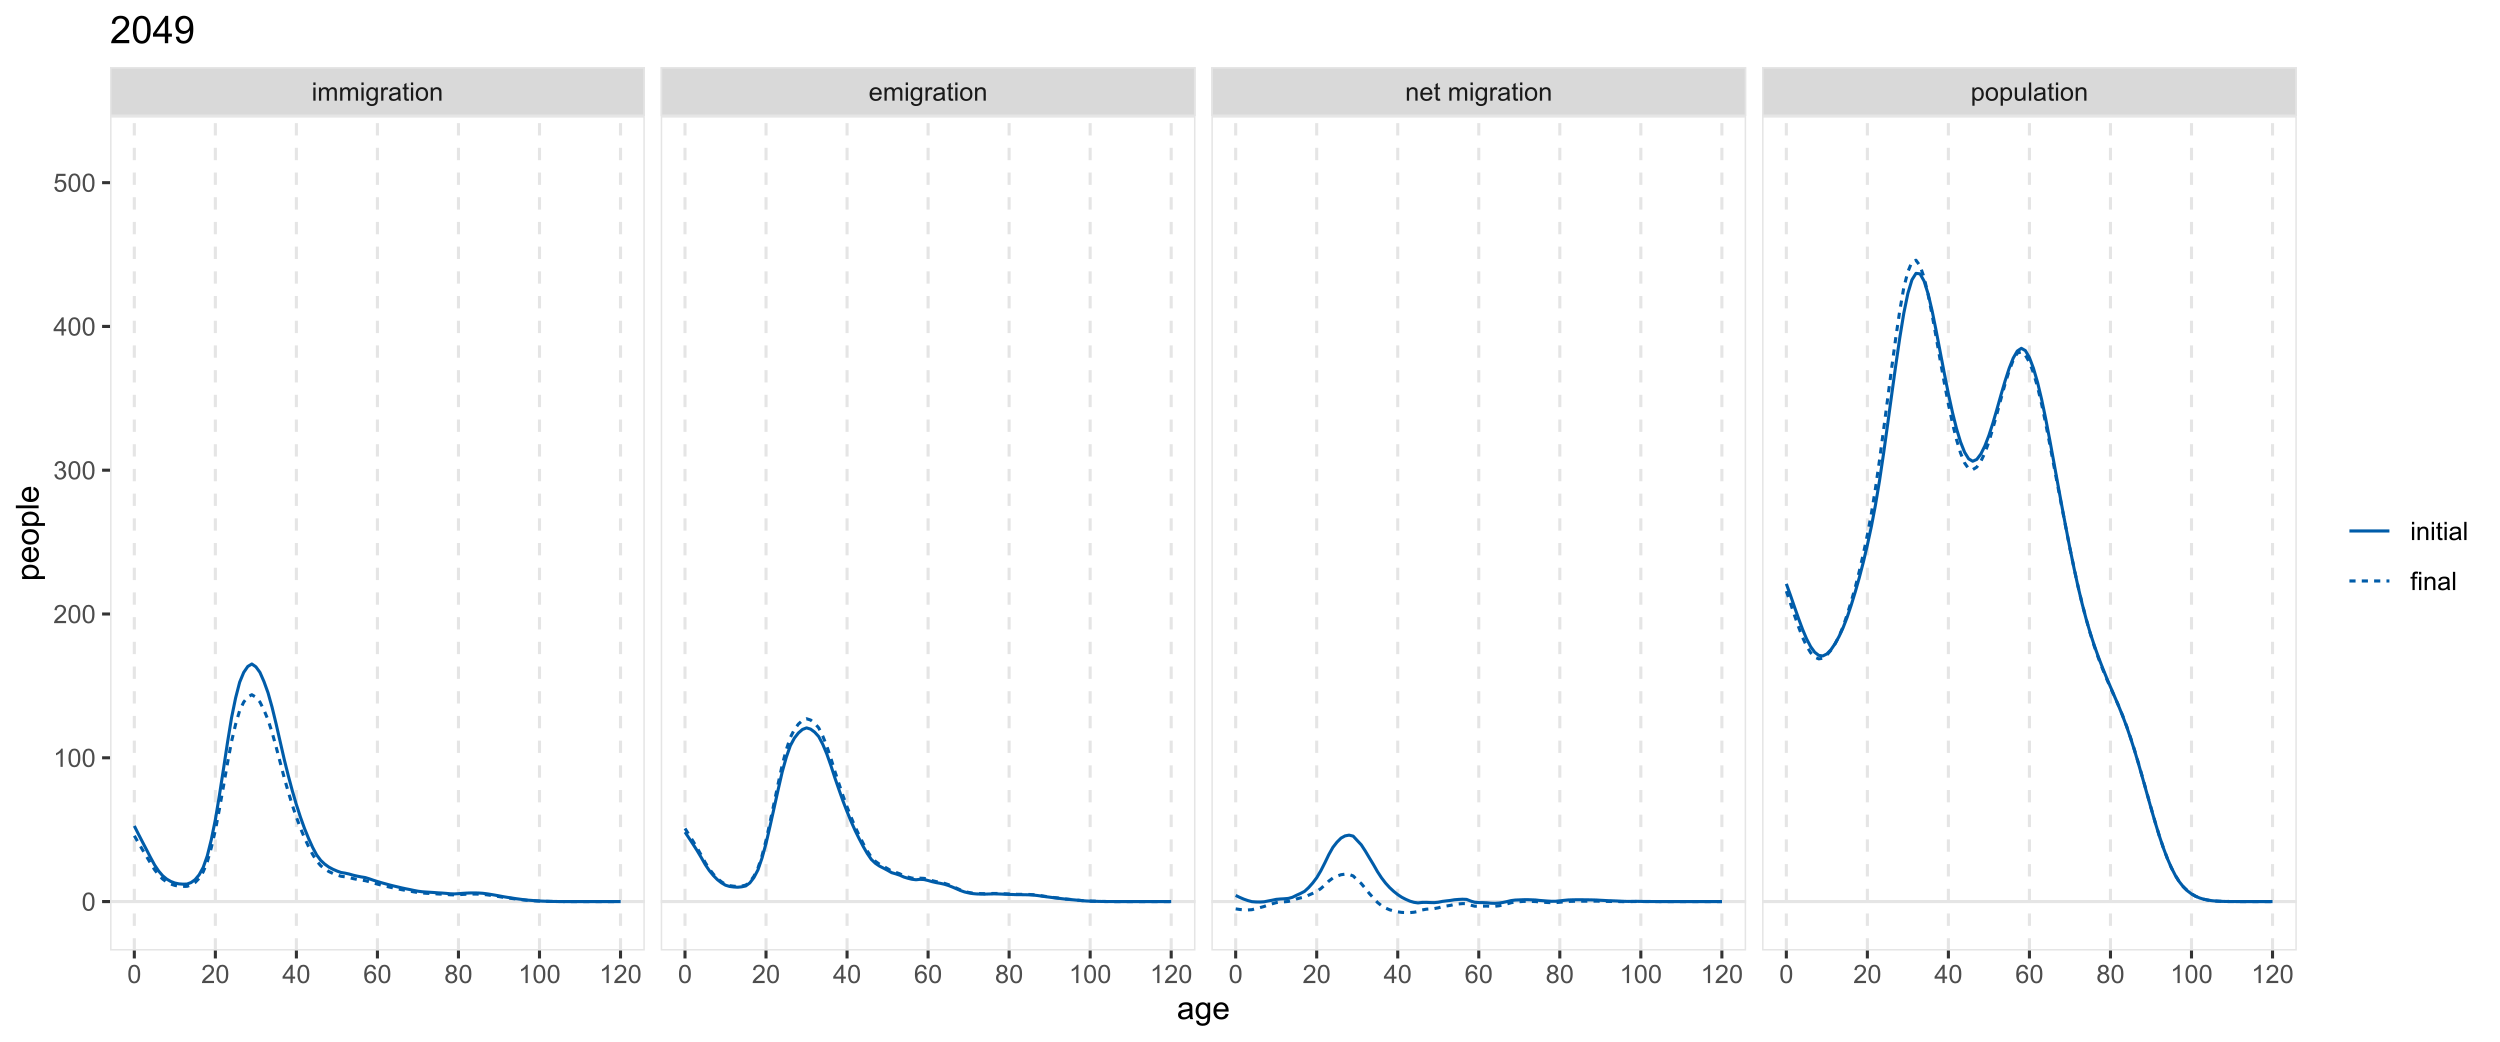 <?xml version="1.0" encoding="UTF-8"?>
<svg xmlns="http://www.w3.org/2000/svg" xmlns:xlink="http://www.w3.org/1999/xlink" width="864pt" height="360pt" viewBox="0 0 864 360" version="1.1">
<defs>
<g>
<symbol overflow="visible" id="glyph0-0">
<path style="stroke:none;" d="M 1.102 0 L 1.102 -5.5 L 5.5 -5.5 L 5.5 0 Z M 1.238 -0.137 L 5.363 -0.137 L 5.363 -5.363 L 1.238 -5.363 Z M 1.238 -0.137 "/>
</symbol>
<symbol overflow="visible" id="glyph0-1">
<path style="stroke:none;" d="M 0.586 -5.41 L 0.586 -6.301 L 1.359 -6.301 L 1.359 -5.41 Z M 0.586 0 L 0.586 -4.562 L 1.359 -4.562 L 1.359 0 Z M 0.586 0 "/>
</symbol>
<symbol overflow="visible" id="glyph0-2">
<path style="stroke:none;" d="M 0.578 0 L 0.578 -4.562 L 1.273 -4.562 L 1.273 -3.922 C 1.414 -4.141 1.605 -4.32 1.844 -4.461 C 2.078 -4.594 2.348 -4.664 2.656 -4.668 C 2.992 -4.664 3.27 -4.594 3.488 -4.457 C 3.699 -4.312 3.852 -4.117 3.945 -3.867 C 4.301 -4.398 4.773 -4.664 5.355 -4.668 C 5.805 -4.664 6.148 -4.539 6.395 -4.289 C 6.637 -4.039 6.762 -3.652 6.762 -3.133 L 6.762 0 L 5.996 0 L 5.996 -2.875 C 5.992 -3.184 5.969 -3.406 5.918 -3.543 C 5.867 -3.676 5.773 -3.785 5.645 -3.871 C 5.512 -3.953 5.359 -3.996 5.184 -3.996 C 4.859 -3.996 4.594 -3.887 4.383 -3.676 C 4.172 -3.457 4.066 -3.117 4.066 -2.652 L 4.066 0 L 3.293 0 L 3.293 -2.965 C 3.293 -3.309 3.227 -3.566 3.102 -3.738 C 2.973 -3.91 2.77 -3.996 2.484 -3.996 C 2.266 -3.996 2.062 -3.938 1.879 -3.824 C 1.691 -3.707 1.559 -3.539 1.477 -3.32 C 1.391 -3.098 1.348 -2.781 1.352 -2.367 L 1.352 0 Z M 0.578 0 "/>
</symbol>
<symbol overflow="visible" id="glyph0-3">
<path style="stroke:none;" d="M 0.438 0.379 L 1.191 0.488 C 1.219 0.719 1.309 0.891 1.453 0.996 C 1.645 1.137 1.906 1.207 2.238 1.211 C 2.598 1.207 2.871 1.137 3.066 0.996 C 3.258 0.852 3.391 0.648 3.465 0.395 C 3.5 0.234 3.52 -0.094 3.52 -0.598 C 3.18 -0.199 2.758 0 2.258 0 C 1.625 0 1.141 -0.227 0.801 -0.68 C 0.453 -1.133 0.281 -1.676 0.285 -2.309 C 0.281 -2.742 0.359 -3.141 0.52 -3.512 C 0.676 -3.879 0.906 -4.164 1.207 -4.367 C 1.504 -4.562 1.855 -4.664 2.262 -4.668 C 2.797 -4.664 3.238 -4.445 3.594 -4.012 L 3.594 -4.562 L 4.305 -4.562 L 4.305 -0.617 C 4.301 0.094 4.227 0.594 4.086 0.891 C 3.938 1.188 3.711 1.422 3.398 1.594 C 3.086 1.766 2.699 1.852 2.242 1.852 C 1.695 1.852 1.254 1.727 0.922 1.484 C 0.586 1.234 0.426 0.867 0.438 0.379 Z M 1.078 -2.363 C 1.078 -1.762 1.195 -1.324 1.434 -1.051 C 1.672 -0.773 1.969 -0.637 2.328 -0.641 C 2.68 -0.637 2.98 -0.773 3.223 -1.051 C 3.461 -1.32 3.578 -1.75 3.582 -2.336 C 3.578 -2.895 3.457 -3.316 3.211 -3.602 C 2.961 -3.883 2.66 -4.023 2.316 -4.027 C 1.969 -4.023 1.676 -3.883 1.438 -3.605 C 1.195 -3.324 1.078 -2.91 1.078 -2.363 Z M 1.078 -2.363 "/>
</symbol>
<symbol overflow="visible" id="glyph0-4">
<path style="stroke:none;" d="M 0.57 0 L 0.57 -4.562 L 1.266 -4.562 L 1.266 -3.871 C 1.445 -4.191 1.609 -4.406 1.758 -4.512 C 1.906 -4.613 2.07 -4.664 2.258 -4.668 C 2.516 -4.664 2.781 -4.582 3.051 -4.418 L 2.785 -3.699 C 2.59 -3.809 2.402 -3.867 2.219 -3.867 C 2.047 -3.867 1.895 -3.816 1.762 -3.715 C 1.625 -3.613 1.527 -3.473 1.473 -3.293 C 1.383 -3.016 1.34 -2.715 1.344 -2.391 L 1.344 0 Z M 0.57 0 "/>
</symbol>
<symbol overflow="visible" id="glyph0-5">
<path style="stroke:none;" d="M 3.559 -0.562 C 3.27 -0.32 2.996 -0.148 2.73 -0.047 C 2.465 0.051 2.18 0.098 1.879 0.102 C 1.375 0.098 0.988 -0.02 0.719 -0.266 C 0.449 -0.508 0.316 -0.82 0.316 -1.203 C 0.316 -1.422 0.367 -1.629 0.469 -1.816 C 0.57 -2 0.703 -2.148 0.871 -2.262 C 1.031 -2.371 1.215 -2.453 1.426 -2.516 C 1.574 -2.551 1.805 -2.59 2.113 -2.629 C 2.734 -2.703 3.195 -2.793 3.492 -2.895 C 3.492 -3 3.492 -3.066 3.496 -3.098 C 3.492 -3.41 3.418 -3.633 3.277 -3.766 C 3.074 -3.938 2.781 -4.023 2.398 -4.027 C 2.031 -4.023 1.762 -3.961 1.59 -3.836 C 1.414 -3.707 1.289 -3.48 1.207 -3.16 L 0.453 -3.262 C 0.516 -3.582 0.629 -3.844 0.789 -4.043 C 0.945 -4.242 1.172 -4.395 1.473 -4.504 C 1.77 -4.609 2.117 -4.664 2.508 -4.668 C 2.898 -4.664 3.215 -4.617 3.457 -4.527 C 3.699 -4.434 3.879 -4.32 3.996 -4.184 C 4.109 -4.043 4.188 -3.867 4.238 -3.656 C 4.258 -3.523 4.27 -3.285 4.273 -2.945 L 4.273 -1.914 C 4.27 -1.191 4.289 -0.734 4.324 -0.547 C 4.355 -0.352 4.418 -0.172 4.52 0 L 3.711 0 C 3.629 -0.16 3.578 -0.348 3.559 -0.562 Z M 3.492 -2.289 C 3.211 -2.172 2.789 -2.074 2.23 -2 C 1.91 -1.949 1.684 -1.898 1.555 -1.844 C 1.422 -1.785 1.32 -1.699 1.25 -1.59 C 1.176 -1.477 1.141 -1.355 1.145 -1.227 C 1.141 -1.016 1.219 -0.844 1.379 -0.707 C 1.531 -0.57 1.762 -0.504 2.062 -0.504 C 2.359 -0.504 2.621 -0.566 2.855 -0.699 C 3.086 -0.824 3.258 -1.004 3.367 -1.234 C 3.449 -1.406 3.492 -1.664 3.492 -2.008 Z M 3.492 -2.289 "/>
</symbol>
<symbol overflow="visible" id="glyph0-6">
<path style="stroke:none;" d="M 2.27 -0.691 L 2.379 -0.008 C 2.16 0.039 1.965 0.059 1.797 0.059 C 1.512 0.059 1.293 0.016 1.141 -0.074 C 0.984 -0.16 0.875 -0.277 0.816 -0.422 C 0.75 -0.566 0.719 -0.871 0.723 -1.336 L 0.723 -3.961 L 0.156 -3.961 L 0.156 -4.562 L 0.723 -4.562 L 0.723 -5.695 L 1.492 -6.156 L 1.492 -4.562 L 2.27 -4.562 L 2.27 -3.961 L 1.492 -3.961 L 1.492 -1.293 C 1.488 -1.07 1.5 -0.93 1.531 -0.867 C 1.555 -0.805 1.602 -0.754 1.664 -0.715 C 1.727 -0.676 1.812 -0.656 1.93 -0.66 C 2.012 -0.656 2.125 -0.668 2.27 -0.691 Z M 2.27 -0.691 "/>
</symbol>
<symbol overflow="visible" id="glyph0-7">
<path style="stroke:none;" d="M 0.293 -2.281 C 0.293 -3.125 0.527 -3.754 0.996 -4.16 C 1.387 -4.496 1.863 -4.664 2.434 -4.668 C 3.059 -4.664 3.57 -4.457 3.969 -4.051 C 4.363 -3.637 4.562 -3.07 4.566 -2.348 C 4.562 -1.758 4.477 -1.297 4.301 -0.961 C 4.125 -0.625 3.867 -0.363 3.535 -0.176 C 3.195 0.008 2.828 0.098 2.434 0.102 C 1.789 0.098 1.273 -0.102 0.883 -0.512 C 0.488 -0.918 0.293 -1.508 0.293 -2.281 Z M 1.086 -2.281 C 1.082 -1.695 1.211 -1.258 1.469 -0.969 C 1.723 -0.672 2.043 -0.527 2.434 -0.531 C 2.812 -0.527 3.133 -0.672 3.391 -0.969 C 3.645 -1.258 3.773 -1.707 3.773 -2.309 C 3.773 -2.871 3.645 -3.297 3.387 -3.59 C 3.129 -3.879 2.809 -4.023 2.434 -4.027 C 2.043 -4.023 1.723 -3.879 1.469 -3.594 C 1.211 -3.301 1.082 -2.863 1.086 -2.281 Z M 1.086 -2.281 "/>
</symbol>
<symbol overflow="visible" id="glyph0-8">
<path style="stroke:none;" d="M 0.578 0 L 0.578 -4.562 L 1.277 -4.562 L 1.277 -3.914 C 1.609 -4.414 2.09 -4.664 2.727 -4.668 C 3 -4.664 3.254 -4.613 3.484 -4.52 C 3.715 -4.418 3.887 -4.289 4.004 -4.129 C 4.113 -3.969 4.195 -3.777 4.246 -3.559 C 4.273 -3.41 4.289 -3.16 4.289 -2.805 L 4.289 0 L 3.516 0 L 3.516 -2.777 C 3.516 -3.09 3.484 -3.324 3.426 -3.484 C 3.363 -3.637 3.258 -3.762 3.105 -3.855 C 2.949 -3.949 2.77 -3.996 2.566 -3.996 C 2.234 -3.996 1.949 -3.891 1.711 -3.68 C 1.469 -3.469 1.348 -3.07 1.352 -2.492 L 1.352 0 Z M 0.578 0 "/>
</symbol>
<symbol overflow="visible" id="glyph0-9">
<path style="stroke:none;" d="M 3.703 -1.469 L 4.504 -1.371 C 4.375 -0.902 4.141 -0.539 3.801 -0.285 C 3.461 -0.027 3.027 0.098 2.496 0.102 C 1.828 0.098 1.297 -0.102 0.906 -0.512 C 0.512 -0.918 0.316 -1.496 0.32 -2.242 C 0.316 -3.008 0.516 -3.605 0.914 -4.031 C 1.309 -4.453 1.82 -4.664 2.453 -4.668 C 3.059 -4.664 3.555 -4.457 3.945 -4.043 C 4.328 -3.629 4.523 -3.043 4.527 -2.289 C 4.523 -2.242 4.523 -2.176 4.523 -2.086 L 1.121 -2.086 C 1.145 -1.582 1.289 -1.195 1.547 -0.93 C 1.801 -0.66 2.117 -0.527 2.5 -0.531 C 2.781 -0.527 3.023 -0.602 3.227 -0.754 C 3.426 -0.902 3.586 -1.141 3.703 -1.469 Z M 1.164 -2.719 L 3.711 -2.719 C 3.672 -3.102 3.578 -3.387 3.422 -3.582 C 3.172 -3.879 2.852 -4.031 2.461 -4.031 C 2.105 -4.031 1.805 -3.91 1.566 -3.672 C 1.32 -3.434 1.188 -3.117 1.164 -2.719 Z M 1.164 -2.719 "/>
</symbol>
<symbol overflow="visible" id="glyph0-10">
<path style="stroke:none;" d=""/>
</symbol>
<symbol overflow="visible" id="glyph0-11">
<path style="stroke:none;" d="M 0.578 1.75 L 0.578 -4.562 L 1.285 -4.562 L 1.285 -3.969 C 1.449 -4.199 1.637 -4.375 1.848 -4.492 C 2.051 -4.605 2.305 -4.664 2.609 -4.668 C 2.992 -4.664 3.336 -4.562 3.637 -4.367 C 3.934 -4.164 4.16 -3.883 4.312 -3.516 C 4.465 -3.148 4.539 -2.746 4.543 -2.316 C 4.539 -1.848 4.457 -1.43 4.289 -1.055 C 4.121 -0.68 3.875 -0.391 3.559 -0.195 C 3.238 0.004 2.902 0.098 2.551 0.102 C 2.289 0.098 2.059 0.047 1.855 -0.059 C 1.648 -0.168 1.48 -0.305 1.352 -0.473 L 1.352 1.75 Z M 1.281 -2.258 C 1.277 -1.664 1.395 -1.23 1.637 -0.953 C 1.871 -0.668 2.16 -0.527 2.5 -0.531 C 2.84 -0.527 3.133 -0.672 3.383 -0.969 C 3.625 -1.258 3.75 -1.711 3.75 -2.32 C 3.75 -2.898 3.629 -3.332 3.391 -3.625 C 3.152 -3.914 2.867 -4.059 2.535 -4.062 C 2.203 -4.059 1.91 -3.906 1.66 -3.598 C 1.402 -3.289 1.277 -2.84 1.281 -2.258 Z M 1.281 -2.258 "/>
</symbol>
<symbol overflow="visible" id="glyph0-12">
<path style="stroke:none;" d="M 3.57 0 L 3.57 -0.672 C 3.211 -0.156 2.73 0.098 2.121 0.102 C 1.852 0.098 1.598 0.051 1.367 -0.051 C 1.133 -0.152 0.961 -0.281 0.848 -0.441 C 0.734 -0.594 0.656 -0.785 0.609 -1.016 C 0.578 -1.164 0.562 -1.406 0.562 -1.734 L 0.562 -4.562 L 1.336 -4.562 L 1.336 -2.031 C 1.336 -1.625 1.352 -1.352 1.383 -1.215 C 1.43 -1.008 1.531 -0.848 1.691 -0.734 C 1.848 -0.617 2.043 -0.562 2.277 -0.562 C 2.508 -0.562 2.727 -0.621 2.93 -0.738 C 3.133 -0.855 3.273 -1.016 3.359 -1.227 C 3.441 -1.43 3.484 -1.727 3.488 -2.117 L 3.488 -4.562 L 4.262 -4.562 L 4.262 0 Z M 3.57 0 "/>
</symbol>
<symbol overflow="visible" id="glyph0-13">
<path style="stroke:none;" d="M 0.562 0 L 0.562 -6.301 L 1.336 -6.301 L 1.336 0 Z M 0.562 0 "/>
</symbol>
<symbol overflow="visible" id="glyph0-14">
<path style="stroke:none;" d="M 0.367 -3.105 C 0.363 -3.848 0.438 -4.445 0.594 -4.902 C 0.742 -5.355 0.973 -5.707 1.277 -5.953 C 1.578 -6.199 1.957 -6.32 2.418 -6.324 C 2.754 -6.32 3.051 -6.254 3.309 -6.121 C 3.562 -5.984 3.773 -5.789 3.938 -5.531 C 4.102 -5.273 4.23 -4.961 4.328 -4.594 C 4.422 -4.227 4.469 -3.73 4.473 -3.105 C 4.469 -2.367 4.395 -1.77 4.242 -1.316 C 4.09 -0.859 3.863 -0.508 3.562 -0.262 C 3.258 -0.016 2.875 0.105 2.418 0.109 C 1.809 0.105 1.332 -0.109 0.988 -0.547 C 0.57 -1.066 0.363 -1.922 0.367 -3.105 Z M 1.16 -3.105 C 1.16 -2.07 1.281 -1.379 1.523 -1.039 C 1.766 -0.695 2.062 -0.527 2.418 -0.527 C 2.773 -0.527 3.074 -0.699 3.316 -1.043 C 3.559 -1.387 3.68 -2.074 3.68 -3.105 C 3.68 -4.145 3.559 -4.832 3.316 -5.172 C 3.074 -5.512 2.77 -5.684 2.41 -5.684 C 2.051 -5.684 1.77 -5.531 1.559 -5.234 C 1.293 -4.844 1.16 -4.137 1.16 -3.105 Z M 1.16 -3.105 "/>
</symbol>
<symbol overflow="visible" id="glyph0-15">
<path style="stroke:none;" d="M 4.43 -0.742 L 4.43 0 L 0.266 0 C 0.258 -0.188 0.289 -0.367 0.355 -0.539 C 0.461 -0.82 0.629 -1.098 0.863 -1.375 C 1.094 -1.648 1.434 -1.965 1.879 -2.328 C 2.562 -2.887 3.023 -3.332 3.266 -3.664 C 3.5 -3.988 3.621 -4.301 3.625 -4.594 C 3.621 -4.898 3.512 -5.156 3.297 -5.367 C 3.074 -5.578 2.789 -5.684 2.441 -5.684 C 2.066 -5.684 1.77 -5.57 1.547 -5.348 C 1.32 -5.125 1.207 -4.816 1.207 -4.422 L 0.414 -4.504 C 0.465 -5.094 0.668 -5.543 1.027 -5.855 C 1.379 -6.164 1.855 -6.32 2.457 -6.324 C 3.059 -6.32 3.539 -6.152 3.891 -5.82 C 4.242 -5.484 4.418 -5.07 4.422 -4.578 C 4.418 -4.32 4.367 -4.074 4.266 -3.832 C 4.164 -3.59 3.992 -3.332 3.754 -3.062 C 3.512 -2.793 3.113 -2.426 2.562 -1.957 C 2.094 -1.566 1.797 -1.301 1.664 -1.16 C 1.531 -1.02 1.422 -0.879 1.34 -0.742 Z M 4.43 -0.742 "/>
</symbol>
<symbol overflow="visible" id="glyph0-16">
<path style="stroke:none;" d="M 2.844 0 L 2.844 -1.508 L 0.113 -1.508 L 0.113 -2.219 L 2.988 -6.301 L 3.617 -6.301 L 3.617 -2.219 L 4.469 -2.219 L 4.469 -1.508 L 3.617 -1.508 L 3.617 0 Z M 2.844 -2.219 L 2.844 -5.059 L 0.871 -2.219 Z M 2.844 -2.219 "/>
</symbol>
<symbol overflow="visible" id="glyph0-17">
<path style="stroke:none;" d="M 4.379 -4.758 L 3.609 -4.695 C 3.539 -4.996 3.441 -5.219 3.316 -5.359 C 3.105 -5.574 2.848 -5.684 2.543 -5.688 C 2.297 -5.684 2.078 -5.617 1.895 -5.484 C 1.648 -5.305 1.457 -5.043 1.32 -4.703 C 1.176 -4.363 1.105 -3.879 1.102 -3.25 C 1.285 -3.531 1.512 -3.742 1.781 -3.879 C 2.051 -4.016 2.332 -4.082 2.629 -4.086 C 3.141 -4.082 3.578 -3.895 3.945 -3.516 C 4.305 -3.137 4.488 -2.645 4.492 -2.047 C 4.488 -1.648 4.402 -1.281 4.234 -0.941 C 4.062 -0.602 3.828 -0.34 3.531 -0.16 C 3.23 0.02 2.895 0.105 2.52 0.109 C 1.871 0.105 1.344 -0.129 0.941 -0.602 C 0.531 -1.074 0.328 -1.855 0.332 -2.949 C 0.328 -4.16 0.551 -5.047 1.004 -5.602 C 1.395 -6.082 1.926 -6.32 2.59 -6.324 C 3.086 -6.32 3.492 -6.184 3.809 -5.906 C 4.125 -5.629 4.312 -5.246 4.379 -4.758 Z M 1.219 -2.039 C 1.219 -1.773 1.273 -1.516 1.387 -1.273 C 1.5 -1.027 1.66 -0.844 1.863 -0.719 C 2.066 -0.59 2.277 -0.527 2.504 -0.527 C 2.828 -0.527 3.109 -0.656 3.348 -0.922 C 3.578 -1.184 3.695 -1.543 3.699 -2 C 3.695 -2.43 3.582 -2.773 3.352 -3.027 C 3.117 -3.273 2.824 -3.398 2.477 -3.402 C 2.121 -3.398 1.824 -3.273 1.582 -3.027 C 1.34 -2.773 1.219 -2.445 1.219 -2.039 Z M 1.219 -2.039 "/>
</symbol>
<symbol overflow="visible" id="glyph0-18">
<path style="stroke:none;" d="M 1.555 -3.418 C 1.23 -3.531 0.992 -3.699 0.84 -3.918 C 0.684 -4.133 0.609 -4.395 0.609 -4.699 C 0.609 -5.156 0.773 -5.539 1.102 -5.855 C 1.43 -6.164 1.867 -6.32 2.418 -6.324 C 2.969 -6.32 3.41 -6.16 3.746 -5.844 C 4.078 -5.523 4.246 -5.137 4.25 -4.68 C 4.246 -4.387 4.172 -4.133 4.02 -3.918 C 3.863 -3.699 3.629 -3.531 3.32 -3.418 C 3.707 -3.285 4 -3.082 4.203 -2.805 C 4.402 -2.52 4.504 -2.184 4.508 -1.801 C 4.504 -1.258 4.312 -0.805 3.934 -0.441 C 3.551 -0.074 3.051 0.105 2.434 0.109 C 1.809 0.105 1.309 -0.074 0.926 -0.441 C 0.543 -0.809 0.352 -1.27 0.355 -1.82 C 0.352 -2.23 0.457 -2.574 0.668 -2.852 C 0.875 -3.125 1.168 -3.312 1.555 -3.418 Z M 1.402 -4.727 C 1.398 -4.426 1.496 -4.184 1.688 -3.996 C 1.879 -3.805 2.129 -3.707 2.438 -3.711 C 2.734 -3.707 2.977 -3.801 3.168 -3.992 C 3.355 -4.176 3.449 -4.406 3.453 -4.684 C 3.449 -4.965 3.352 -5.203 3.16 -5.398 C 2.961 -5.586 2.719 -5.684 2.43 -5.688 C 2.129 -5.684 1.883 -5.59 1.691 -5.402 C 1.496 -5.215 1.398 -4.988 1.402 -4.727 Z M 1.152 -1.816 C 1.148 -1.598 1.199 -1.383 1.309 -1.176 C 1.41 -0.969 1.566 -0.809 1.773 -0.695 C 1.98 -0.582 2.203 -0.527 2.441 -0.527 C 2.809 -0.527 3.113 -0.645 3.355 -0.883 C 3.594 -1.121 3.715 -1.426 3.719 -1.793 C 3.715 -2.164 3.59 -2.469 3.344 -2.715 C 3.094 -2.957 2.785 -3.082 2.414 -3.082 C 2.051 -3.082 1.75 -2.961 1.512 -2.719 C 1.27 -2.477 1.148 -2.176 1.152 -1.816 Z M 1.152 -1.816 "/>
</symbol>
<symbol overflow="visible" id="glyph0-19">
<path style="stroke:none;" d="M 3.277 0 L 2.504 0 L 2.504 -4.93 C 2.316 -4.75 2.074 -4.574 1.773 -4.395 C 1.469 -4.215 1.195 -4.082 0.957 -3.996 L 0.957 -4.742 C 1.387 -4.941 1.766 -5.188 2.09 -5.48 C 2.414 -5.77 2.645 -6.051 2.781 -6.324 L 3.277 -6.324 Z M 3.277 0 "/>
</symbol>
<symbol overflow="visible" id="glyph0-20">
<path style="stroke:none;" d="M 0.371 -1.664 L 1.145 -1.766 C 1.23 -1.324 1.383 -1.008 1.598 -0.816 C 1.809 -0.621 2.066 -0.527 2.375 -0.527 C 2.734 -0.527 3.043 -0.652 3.297 -0.906 C 3.547 -1.156 3.672 -1.469 3.676 -1.844 C 3.672 -2.195 3.555 -2.488 3.324 -2.719 C 3.09 -2.949 2.797 -3.062 2.441 -3.066 C 2.293 -3.062 2.109 -3.035 1.895 -2.98 L 1.98 -3.66 C 2.031 -3.652 2.07 -3.648 2.105 -3.652 C 2.434 -3.648 2.73 -3.734 2.996 -3.91 C 3.254 -4.078 3.387 -4.344 3.391 -4.703 C 3.387 -4.984 3.289 -5.219 3.102 -5.406 C 2.906 -5.59 2.66 -5.684 2.359 -5.688 C 2.055 -5.684 1.805 -5.59 1.605 -5.402 C 1.402 -5.215 1.273 -4.93 1.219 -4.555 L 0.445 -4.691 C 0.539 -5.207 0.754 -5.609 1.09 -5.895 C 1.426 -6.18 1.844 -6.32 2.344 -6.324 C 2.688 -6.32 3.004 -6.246 3.293 -6.102 C 3.582 -5.953 3.801 -5.754 3.953 -5.5 C 4.105 -5.242 4.184 -4.973 4.184 -4.688 C 4.184 -4.414 4.109 -4.164 3.965 -3.945 C 3.816 -3.719 3.602 -3.543 3.316 -3.41 C 3.688 -3.324 3.977 -3.145 4.184 -2.875 C 4.391 -2.602 4.492 -2.262 4.496 -1.859 C 4.492 -1.305 4.293 -0.84 3.895 -0.461 C 3.492 -0.078 2.984 0.109 2.371 0.113 C 1.816 0.109 1.355 -0.051 0.992 -0.379 C 0.625 -0.707 0.418 -1.137 0.371 -1.664 Z M 0.371 -1.664 "/>
</symbol>
<symbol overflow="visible" id="glyph0-21">
<path style="stroke:none;" d="M 0.367 -1.648 L 1.176 -1.719 C 1.234 -1.32 1.375 -1.023 1.594 -0.824 C 1.812 -0.625 2.078 -0.527 2.391 -0.527 C 2.762 -0.527 3.074 -0.668 3.336 -0.949 C 3.59 -1.23 3.719 -1.602 3.723 -2.066 C 3.719 -2.504 3.594 -2.852 3.348 -3.109 C 3.098 -3.363 2.773 -3.492 2.375 -3.492 C 2.125 -3.492 1.902 -3.434 1.703 -3.32 C 1.5 -3.207 1.344 -3.062 1.23 -2.883 L 0.504 -2.977 L 1.113 -6.215 L 4.246 -6.215 L 4.246 -5.473 L 1.73 -5.473 L 1.391 -3.781 C 1.766 -4.039 2.164 -4.172 2.582 -4.176 C 3.129 -4.172 3.594 -3.98 3.973 -3.605 C 4.352 -3.223 4.539 -2.734 4.543 -2.137 C 4.539 -1.562 4.375 -1.07 4.043 -0.656 C 3.637 -0.148 3.086 0.105 2.391 0.109 C 1.816 0.105 1.348 -0.051 0.984 -0.371 C 0.621 -0.691 0.414 -1.117 0.367 -1.648 Z M 0.367 -1.648 "/>
</symbol>
<symbol overflow="visible" id="glyph0-22">
<path style="stroke:none;" d="M 0.766 0 L 0.766 -3.961 L 0.082 -3.961 L 0.082 -4.562 L 0.766 -4.562 L 0.766 -5.047 C 0.762 -5.352 0.789 -5.582 0.848 -5.73 C 0.918 -5.93 1.047 -6.09 1.238 -6.219 C 1.422 -6.34 1.688 -6.402 2.027 -6.406 C 2.246 -6.402 2.484 -6.379 2.75 -6.328 L 2.633 -5.656 C 2.469 -5.68 2.32 -5.695 2.18 -5.699 C 1.945 -5.695 1.777 -5.645 1.68 -5.547 C 1.582 -5.445 1.535 -5.258 1.535 -4.984 L 1.535 -4.562 L 2.422 -4.562 L 2.422 -3.961 L 1.535 -3.961 L 1.535 0 Z M 0.766 0 "/>
</symbol>
<symbol overflow="visible" id="glyph1-0">
<path style="stroke:none;" d="M 1.375 0 L 1.375 -6.875 L 6.875 -6.875 L 6.875 0 Z M 1.547 -0.172 L 6.703 -0.172 L 6.703 -6.703 L 1.547 -6.703 Z M 1.547 -0.172 "/>
</symbol>
<symbol overflow="visible" id="glyph1-1">
<path style="stroke:none;" d="M 4.445 -0.703 C 4.086 -0.398 3.742 -0.184 3.414 -0.059 C 3.082 0.066 2.727 0.129 2.348 0.129 C 1.719 0.129 1.238 -0.023 0.902 -0.328 C 0.566 -0.633 0.398 -1.023 0.398 -1.504 C 0.398 -1.781 0.461 -2.035 0.586 -2.27 C 0.711 -2.496 0.875 -2.684 1.086 -2.824 C 1.289 -2.965 1.523 -3.07 1.781 -3.141 C 1.969 -3.191 2.254 -3.238 2.641 -3.289 C 3.418 -3.375 3.992 -3.488 4.367 -3.621 C 4.367 -3.754 4.371 -3.836 4.371 -3.871 C 4.371 -4.266 4.277 -4.543 4.098 -4.703 C 3.848 -4.918 3.48 -5.027 2.996 -5.031 C 2.539 -5.027 2.203 -4.949 1.988 -4.793 C 1.77 -4.633 1.609 -4.352 1.508 -3.949 L 0.562 -4.078 C 0.648 -4.48 0.789 -4.805 0.988 -5.055 C 1.184 -5.301 1.469 -5.492 1.844 -5.629 C 2.215 -5.762 2.645 -5.828 3.137 -5.832 C 3.621 -5.828 4.02 -5.773 4.324 -5.66 C 4.629 -5.543 4.852 -5.398 4.996 -5.227 C 5.137 -5.055 5.238 -4.836 5.297 -4.57 C 5.328 -4.406 5.344 -4.109 5.344 -3.68 L 5.344 -2.391 C 5.344 -1.492 5.363 -0.922 5.406 -0.684 C 5.445 -0.445 5.527 -0.219 5.648 0 L 4.641 0 C 4.539 -0.199 4.473 -0.434 4.445 -0.703 Z M 4.367 -2.863 C 4.012 -2.719 3.488 -2.598 2.789 -2.496 C 2.391 -2.438 2.105 -2.371 1.941 -2.301 C 1.773 -2.227 1.648 -2.121 1.562 -1.988 C 1.473 -1.848 1.43 -1.695 1.43 -1.531 C 1.43 -1.27 1.527 -1.055 1.723 -0.887 C 1.918 -0.711 2.203 -0.625 2.578 -0.629 C 2.949 -0.625 3.277 -0.707 3.57 -0.871 C 3.859 -1.031 4.074 -1.254 4.211 -1.543 C 4.312 -1.754 4.363 -2.078 4.367 -2.508 Z M 4.367 -2.863 "/>
</symbol>
<symbol overflow="visible" id="glyph1-2">
<path style="stroke:none;" d="M 0.547 0.473 L 1.488 0.613 C 1.527 0.898 1.637 1.109 1.816 1.246 C 2.055 1.422 2.379 1.512 2.797 1.516 C 3.242 1.512 3.59 1.422 3.832 1.246 C 4.074 1.062 4.238 0.812 4.328 0.492 C 4.379 0.297 4.402 -0.113 4.398 -0.746 C 3.973 -0.246 3.445 0 2.82 0 C 2.031 0 1.426 -0.281 1 -0.848 C 0.566 -1.41 0.352 -2.09 0.355 -2.883 C 0.352 -3.426 0.449 -3.926 0.648 -4.391 C 0.844 -4.848 1.129 -5.203 1.504 -5.457 C 1.875 -5.703 2.316 -5.828 2.824 -5.832 C 3.496 -5.828 4.051 -5.559 4.492 -5.016 L 4.492 -5.703 L 5.383 -5.703 L 5.383 -0.773 C 5.379 0.113 5.289 0.742 5.109 1.113 C 4.93 1.484 4.641 1.777 4.25 1.992 C 3.855 2.207 3.375 2.312 2.805 2.316 C 2.121 2.312 1.57 2.16 1.152 1.855 C 0.734 1.547 0.531 1.086 0.547 0.473 Z M 1.348 -2.953 C 1.348 -2.203 1.496 -1.656 1.793 -1.316 C 2.09 -0.969 2.461 -0.797 2.91 -0.801 C 3.352 -0.797 3.723 -0.969 4.027 -1.312 C 4.324 -1.656 4.477 -2.191 4.48 -2.922 C 4.477 -3.617 4.32 -4.145 4.016 -4.5 C 3.703 -4.852 3.332 -5.027 2.895 -5.031 C 2.465 -5.027 2.098 -4.852 1.797 -4.508 C 1.496 -4.156 1.348 -3.641 1.348 -2.953 Z M 1.348 -2.953 "/>
</symbol>
<symbol overflow="visible" id="glyph1-3">
<path style="stroke:none;" d="M 4.629 -1.836 L 5.629 -1.715 C 5.469 -1.125 5.176 -0.672 4.75 -0.352 C 4.324 -0.031 3.781 0.129 3.121 0.129 C 2.281 0.129 1.617 -0.125 1.133 -0.641 C 0.641 -1.152 0.398 -1.875 0.402 -2.805 C 0.398 -3.762 0.645 -4.504 1.145 -5.035 C 1.637 -5.562 2.277 -5.828 3.066 -5.832 C 3.824 -5.828 4.449 -5.57 4.934 -5.051 C 5.418 -4.531 5.66 -3.801 5.66 -2.863 C 5.66 -2.805 5.656 -2.719 5.656 -2.605 L 1.402 -2.605 C 1.434 -1.977 1.613 -1.496 1.934 -1.164 C 2.25 -0.828 2.645 -0.66 3.125 -0.664 C 3.477 -0.66 3.781 -0.754 4.031 -0.945 C 4.281 -1.129 4.48 -1.426 4.629 -1.836 Z M 1.457 -3.398 L 4.641 -3.398 C 4.598 -3.879 4.473 -4.238 4.273 -4.48 C 3.961 -4.852 3.562 -5.039 3.078 -5.039 C 2.629 -5.039 2.258 -4.891 1.957 -4.594 C 1.652 -4.297 1.484 -3.898 1.457 -3.398 Z M 1.457 -3.398 "/>
</symbol>
<symbol overflow="visible" id="glyph2-0">
<path style="stroke:none;" d="M 0 -1.375 L -6.875 -1.375 L -6.875 -6.875 L 0 -6.875 Z M -0.172 -1.547 L -0.172 -6.703 L -6.703 -6.703 L -6.703 -1.547 Z M -0.172 -1.547 "/>
</symbol>
<symbol overflow="visible" id="glyph2-1">
<path style="stroke:none;" d="M 2.188 -0.727 L -5.703 -0.727 L -5.703 -1.605 L -4.961 -1.605 C -5.25 -1.812 -5.469 -2.047 -5.613 -2.309 C -5.758 -2.57 -5.828 -2.887 -5.832 -3.262 C -5.828 -3.746 -5.703 -4.176 -5.457 -4.551 C -5.203 -4.922 -4.852 -5.203 -4.395 -5.391 C -3.938 -5.578 -3.438 -5.672 -2.895 -5.676 C -2.309 -5.672 -1.781 -5.566 -1.316 -5.359 C -0.848 -5.148 -0.488 -4.844 -0.242 -4.449 C 0.008 -4.047 0.129 -3.629 0.129 -3.191 C 0.129 -2.867 0.062 -2.578 -0.074 -2.32 C -0.207 -2.062 -0.379 -1.852 -0.59 -1.691 L 2.188 -1.691 Z M -2.82 -1.602 C -2.082 -1.598 -1.539 -1.746 -1.191 -2.047 C -0.836 -2.34 -0.66 -2.699 -0.664 -3.125 C -0.66 -3.551 -0.844 -3.918 -1.211 -4.227 C -1.574 -4.531 -2.137 -4.688 -2.898 -4.688 C -3.625 -4.688 -4.168 -4.535 -4.531 -4.238 C -4.891 -3.938 -5.074 -3.582 -5.074 -3.168 C -5.074 -2.754 -4.879 -2.391 -4.496 -2.074 C -4.109 -1.758 -3.551 -1.598 -2.82 -1.602 Z M -2.82 -1.602 "/>
</symbol>
<symbol overflow="visible" id="glyph2-2">
<path style="stroke:none;" d="M -1.836 -4.629 L -1.715 -5.629 C -1.125 -5.469 -0.672 -5.176 -0.352 -4.75 C -0.031 -4.324 0.129 -3.781 0.129 -3.121 C 0.129 -2.281 -0.125 -1.617 -0.641 -1.133 C -1.152 -0.641 -1.875 -0.398 -2.805 -0.402 C -3.762 -0.398 -4.504 -0.645 -5.035 -1.145 C -5.562 -1.637 -5.828 -2.277 -5.832 -3.066 C -5.828 -3.824 -5.57 -4.449 -5.051 -4.934 C -4.531 -5.418 -3.801 -5.66 -2.863 -5.66 C -2.805 -5.66 -2.719 -5.656 -2.605 -5.656 L -2.605 -1.402 C -1.977 -1.434 -1.496 -1.613 -1.164 -1.934 C -0.828 -2.25 -0.66 -2.645 -0.664 -3.125 C -0.66 -3.477 -0.754 -3.781 -0.941 -4.031 C -1.125 -4.281 -1.422 -4.48 -1.836 -4.629 Z M -3.398 -1.457 L -3.398 -4.641 C -3.879 -4.598 -4.238 -4.473 -4.48 -4.273 C -4.852 -3.961 -5.039 -3.562 -5.039 -3.078 C -5.039 -2.629 -4.891 -2.258 -4.594 -1.957 C -4.297 -1.652 -3.898 -1.484 -3.398 -1.457 Z M -3.398 -1.457 "/>
</symbol>
<symbol overflow="visible" id="glyph2-3">
<path style="stroke:none;" d="M -2.852 -0.367 C -3.906 -0.363 -4.688 -0.656 -5.199 -1.246 C -5.617 -1.734 -5.828 -2.332 -5.832 -3.039 C -5.828 -3.82 -5.574 -4.461 -5.062 -4.961 C -4.547 -5.457 -3.836 -5.707 -2.934 -5.711 C -2.195 -5.707 -1.617 -5.598 -1.199 -5.379 C -0.777 -5.156 -0.449 -4.832 -0.219 -4.414 C 0.016 -3.992 0.129 -3.535 0.129 -3.039 C 0.129 -2.238 -0.125 -1.594 -0.637 -1.105 C -1.148 -0.609 -1.887 -0.363 -2.852 -0.367 Z M -2.852 -1.359 C -2.121 -1.359 -1.574 -1.516 -1.211 -1.836 C -0.844 -2.152 -0.66 -2.555 -0.664 -3.039 C -0.66 -3.516 -0.844 -3.914 -1.211 -4.234 C -1.574 -4.551 -2.133 -4.711 -2.883 -4.715 C -3.586 -4.711 -4.117 -4.551 -4.484 -4.234 C -4.844 -3.91 -5.027 -3.512 -5.031 -3.039 C -5.027 -2.555 -4.848 -2.152 -4.488 -1.836 C -4.129 -1.516 -3.582 -1.359 -2.852 -1.359 Z M -2.852 -1.359 "/>
</symbol>
<symbol overflow="visible" id="glyph2-4">
<path style="stroke:none;" d="M 0 -0.703 L -7.875 -0.703 L -7.875 -1.672 L 0 -1.672 Z M 0 -0.703 "/>
</symbol>
<symbol overflow="visible" id="glyph3-0">
<path style="stroke:none;" d="M 1.648 0 L 1.648 -8.25 L 8.25 -8.25 L 8.25 0 Z M 1.855 -0.207 L 8.043 -0.207 L 8.043 -8.043 L 1.855 -8.043 Z M 1.855 -0.207 "/>
</symbol>
<symbol overflow="visible" id="glyph3-1">
<path style="stroke:none;" d="M 6.645 -1.113 L 6.645 0 L 0.398 0 C 0.391 -0.277 0.434 -0.543 0.535 -0.805 C 0.691 -1.227 0.945 -1.648 1.297 -2.062 C 1.645 -2.473 2.152 -2.949 2.816 -3.492 C 3.84 -4.336 4.535 -5.004 4.898 -5.496 C 5.258 -5.988 5.438 -6.453 5.441 -6.891 C 5.438 -7.348 5.273 -7.734 4.945 -8.051 C 4.617 -8.367 4.188 -8.523 3.66 -8.527 C 3.102 -8.523 2.656 -8.355 2.32 -8.023 C 1.984 -7.688 1.812 -7.227 1.812 -6.633 L 0.617 -6.754 C 0.695 -7.641 1.004 -8.32 1.539 -8.789 C 2.07 -9.254 2.785 -9.484 3.688 -9.488 C 4.59 -9.484 5.309 -9.234 5.84 -8.734 C 6.367 -8.23 6.633 -7.605 6.633 -6.863 C 6.633 -6.48 6.555 -6.109 6.398 -5.75 C 6.242 -5.383 5.984 -5 5.629 -4.594 C 5.27 -4.188 4.672 -3.633 3.84 -2.934 C 3.141 -2.344 2.695 -1.945 2.5 -1.742 C 2.301 -1.531 2.137 -1.324 2.012 -1.113 Z M 6.645 -1.113 "/>
</symbol>
<symbol overflow="visible" id="glyph3-2">
<path style="stroke:none;" d="M 0.547 -4.66 C 0.543 -5.773 0.66 -6.672 0.891 -7.355 C 1.121 -8.035 1.461 -8.562 1.918 -8.934 C 2.367 -9.301 2.938 -9.484 3.629 -9.488 C 4.133 -9.484 4.578 -9.383 4.961 -9.18 C 5.34 -8.973 5.656 -8.68 5.91 -8.297 C 6.156 -7.914 6.352 -7.445 6.496 -6.895 C 6.637 -6.34 6.707 -5.594 6.711 -4.66 C 6.707 -3.547 6.594 -2.652 6.367 -1.973 C 6.137 -1.289 5.797 -0.762 5.348 -0.395 C 4.891 -0.023 4.316 0.156 3.629 0.16 C 2.715 0.156 2 -0.168 1.484 -0.82 C 0.855 -1.605 0.543 -2.883 0.547 -4.66 Z M 1.742 -4.66 C 1.738 -3.105 1.922 -2.074 2.285 -1.562 C 2.645 -1.047 3.09 -0.789 3.629 -0.793 C 4.16 -0.789 4.609 -1.047 4.973 -1.566 C 5.332 -2.078 5.512 -3.109 5.516 -4.66 C 5.512 -6.211 5.332 -7.246 4.973 -7.758 C 4.609 -8.27 4.156 -8.523 3.617 -8.527 C 3.078 -8.523 2.652 -8.301 2.34 -7.852 C 1.938 -7.273 1.738 -6.207 1.742 -4.66 Z M 1.742 -4.66 "/>
</symbol>
<symbol overflow="visible" id="glyph3-3">
<path style="stroke:none;" d="M 4.266 0 L 4.266 -2.262 L 0.168 -2.262 L 0.168 -3.324 L 4.48 -9.449 L 5.426 -9.449 L 5.426 -3.324 L 6.703 -3.324 L 6.703 -2.262 L 5.426 -2.262 L 5.426 0 Z M 4.266 -3.324 L 4.266 -7.586 L 1.309 -3.324 Z M 4.266 -3.324 "/>
</symbol>
<symbol overflow="visible" id="glyph3-4">
<path style="stroke:none;" d="M 0.723 -2.184 L 1.836 -2.289 C 1.93 -1.762 2.113 -1.379 2.379 -1.145 C 2.645 -0.906 2.984 -0.789 3.402 -0.793 C 3.758 -0.789 4.07 -0.871 4.34 -1.035 C 4.605 -1.195 4.824 -1.414 5 -1.691 C 5.168 -1.961 5.312 -2.328 5.434 -2.797 C 5.547 -3.258 5.605 -3.73 5.609 -4.215 C 5.605 -4.262 5.605 -4.34 5.602 -4.445 C 5.367 -4.074 5.047 -3.773 4.648 -3.547 C 4.242 -3.312 3.809 -3.199 3.344 -3.203 C 2.559 -3.199 1.898 -3.484 1.359 -4.055 C 0.816 -4.621 0.543 -5.367 0.547 -6.297 C 0.543 -7.254 0.828 -8.023 1.395 -8.609 C 1.957 -9.191 2.664 -9.484 3.52 -9.488 C 4.133 -9.484 4.695 -9.32 5.203 -8.992 C 5.711 -8.66 6.098 -8.188 6.363 -7.574 C 6.629 -6.961 6.762 -6.074 6.762 -4.918 C 6.762 -3.707 6.629 -2.746 6.367 -2.031 C 6.105 -1.316 5.715 -0.773 5.199 -0.398 C 4.676 -0.027 4.07 0.156 3.379 0.16 C 2.637 0.156 2.031 -0.043 1.566 -0.453 C 1.094 -0.859 0.812 -1.438 0.723 -2.184 Z M 5.473 -6.355 C 5.473 -7.02 5.293 -7.547 4.941 -7.941 C 4.582 -8.328 4.156 -8.523 3.66 -8.527 C 3.141 -8.523 2.691 -8.312 2.312 -7.895 C 1.93 -7.473 1.738 -6.93 1.742 -6.258 C 1.738 -5.656 1.922 -5.164 2.285 -4.789 C 2.645 -4.41 3.09 -4.223 3.629 -4.227 C 4.16 -4.223 4.602 -4.41 4.953 -4.789 C 5.297 -5.164 5.473 -5.688 5.473 -6.355 Z M 5.473 -6.355 "/>
</symbol>
</g>
<clipPath id="clip1">
  <path d="M 38.023 40.105 L 222.855 40.105 L 222.855 328.512 L 38.023 328.512 Z M 38.023 40.105 "/>
</clipPath>
<clipPath id="clip2">
  <path d="M 45 40.105 L 47 40.105 L 47 328.512 L 45 328.512 Z M 45 40.105 "/>
</clipPath>
<clipPath id="clip3">
  <path d="M 73 40.105 L 75 40.105 L 75 328.512 L 73 328.512 Z M 73 40.105 "/>
</clipPath>
<clipPath id="clip4">
  <path d="M 101 40.105 L 103 40.105 L 103 328.512 L 101 328.512 Z M 101 40.105 "/>
</clipPath>
<clipPath id="clip5">
  <path d="M 129 40.105 L 131 40.105 L 131 328.512 L 129 328.512 Z M 129 40.105 "/>
</clipPath>
<clipPath id="clip6">
  <path d="M 157 40.105 L 159 40.105 L 159 328.512 L 157 328.512 Z M 157 40.105 "/>
</clipPath>
<clipPath id="clip7">
  <path d="M 185 40.105 L 187 40.105 L 187 328.512 L 185 328.512 Z M 185 40.105 "/>
</clipPath>
<clipPath id="clip8">
  <path d="M 213 40.105 L 215 40.105 L 215 328.512 L 213 328.512 Z M 213 40.105 "/>
</clipPath>
<clipPath id="clip9">
  <path d="M 38.023 311 L 222.855 311 L 222.855 313 L 38.023 313 Z M 38.023 311 "/>
</clipPath>
<clipPath id="clip10">
  <path d="M 38.023 40.105 L 222.855 40.105 L 222.855 328.512 L 38.023 328.512 Z M 38.023 40.105 "/>
</clipPath>
<clipPath id="clip11">
  <path d="M 228.332 40.105 L 413.164 40.105 L 413.164 328.512 L 228.332 328.512 Z M 228.332 40.105 "/>
</clipPath>
<clipPath id="clip12">
  <path d="M 236 40.105 L 238 40.105 L 238 328.512 L 236 328.512 Z M 236 40.105 "/>
</clipPath>
<clipPath id="clip13">
  <path d="M 264 40.105 L 266 40.105 L 266 328.512 L 264 328.512 Z M 264 40.105 "/>
</clipPath>
<clipPath id="clip14">
  <path d="M 292 40.105 L 294 40.105 L 294 328.512 L 292 328.512 Z M 292 40.105 "/>
</clipPath>
<clipPath id="clip15">
  <path d="M 320 40.105 L 322 40.105 L 322 328.512 L 320 328.512 Z M 320 40.105 "/>
</clipPath>
<clipPath id="clip16">
  <path d="M 348 40.105 L 350 40.105 L 350 328.512 L 348 328.512 Z M 348 40.105 "/>
</clipPath>
<clipPath id="clip17">
  <path d="M 376 40.105 L 378 40.105 L 378 328.512 L 376 328.512 Z M 376 40.105 "/>
</clipPath>
<clipPath id="clip18">
  <path d="M 404 40.105 L 406 40.105 L 406 328.512 L 404 328.512 Z M 404 40.105 "/>
</clipPath>
<clipPath id="clip19">
  <path d="M 228.332 311 L 413.164 311 L 413.164 313 L 228.332 313 Z M 228.332 311 "/>
</clipPath>
<clipPath id="clip20">
  <path d="M 228.332 40.105 L 413.164 40.105 L 413.164 328.512 L 228.332 328.512 Z M 228.332 40.105 "/>
</clipPath>
<clipPath id="clip21">
  <path d="M 418.645 40.105 L 603.477 40.105 L 603.477 328.512 L 418.645 328.512 Z M 418.645 40.105 "/>
</clipPath>
<clipPath id="clip22">
  <path d="M 426 40.105 L 428 40.105 L 428 328.512 L 426 328.512 Z M 426 40.105 "/>
</clipPath>
<clipPath id="clip23">
  <path d="M 454 40.105 L 456 40.105 L 456 328.512 L 454 328.512 Z M 454 40.105 "/>
</clipPath>
<clipPath id="clip24">
  <path d="M 482 40.105 L 484 40.105 L 484 328.512 L 482 328.512 Z M 482 40.105 "/>
</clipPath>
<clipPath id="clip25">
  <path d="M 510 40.105 L 512 40.105 L 512 328.512 L 510 328.512 Z M 510 40.105 "/>
</clipPath>
<clipPath id="clip26">
  <path d="M 538 40.105 L 540 40.105 L 540 328.512 L 538 328.512 Z M 538 40.105 "/>
</clipPath>
<clipPath id="clip27">
  <path d="M 566 40.105 L 568 40.105 L 568 328.512 L 566 328.512 Z M 566 40.105 "/>
</clipPath>
<clipPath id="clip28">
  <path d="M 594 40.105 L 596 40.105 L 596 328.512 L 594 328.512 Z M 594 40.105 "/>
</clipPath>
<clipPath id="clip29">
  <path d="M 418.645 311 L 603.477 311 L 603.477 313 L 418.645 313 Z M 418.645 311 "/>
</clipPath>
<clipPath id="clip30">
  <path d="M 418.645 40.105 L 603.477 40.105 L 603.477 328.512 L 418.645 328.512 Z M 418.645 40.105 "/>
</clipPath>
<clipPath id="clip31">
  <path d="M 608.957 40.105 L 793.789 40.105 L 793.789 328.512 L 608.957 328.512 Z M 608.957 40.105 "/>
</clipPath>
<clipPath id="clip32">
  <path d="M 616 40.105 L 618 40.105 L 618 328.512 L 616 328.512 Z M 616 40.105 "/>
</clipPath>
<clipPath id="clip33">
  <path d="M 644 40.105 L 646 40.105 L 646 328.512 L 644 328.512 Z M 644 40.105 "/>
</clipPath>
<clipPath id="clip34">
  <path d="M 672 40.105 L 674 40.105 L 674 328.512 L 672 328.512 Z M 672 40.105 "/>
</clipPath>
<clipPath id="clip35">
  <path d="M 700 40.105 L 702 40.105 L 702 328.512 L 700 328.512 Z M 700 40.105 "/>
</clipPath>
<clipPath id="clip36">
  <path d="M 728 40.105 L 730 40.105 L 730 328.512 L 728 328.512 Z M 728 40.105 "/>
</clipPath>
<clipPath id="clip37">
  <path d="M 756 40.105 L 758 40.105 L 758 328.512 L 756 328.512 Z M 756 40.105 "/>
</clipPath>
<clipPath id="clip38">
  <path d="M 784 40.105 L 786 40.105 L 786 328.512 L 784 328.512 Z M 784 40.105 "/>
</clipPath>
<clipPath id="clip39">
  <path d="M 608.957 311 L 793.789 311 L 793.789 313 L 608.957 313 Z M 608.957 311 "/>
</clipPath>
<clipPath id="clip40">
  <path d="M 608.957 40.105 L 793.789 40.105 L 793.789 328.512 L 608.957 328.512 Z M 608.957 40.105 "/>
</clipPath>
<clipPath id="clip41">
  <path d="M 38.023 23.188 L 222.855 23.188 L 222.855 40.105 L 38.023 40.105 Z M 38.023 23.188 "/>
</clipPath>
<clipPath id="clip42">
  <path d="M 228.332 23.188 L 413.164 23.188 L 413.164 40.105 L 228.332 40.105 Z M 228.332 23.188 "/>
</clipPath>
<clipPath id="clip43">
  <path d="M 418.645 23.188 L 603.477 23.188 L 603.477 40.105 L 418.645 40.105 Z M 418.645 23.188 "/>
</clipPath>
<clipPath id="clip44">
  <path d="M 608.957 23.188 L 793.789 23.188 L 793.789 40.105 L 608.957 40.105 Z M 608.957 23.188 "/>
</clipPath>
</defs>
<g id="surface1184">
<rect x="0" y="0" width="864" height="360" style="fill:rgb(100%,100%,100%);fill-opacity:1;stroke:none;"/>
<rect x="0" y="0" width="864" height="360" style="fill:rgb(100%,100%,100%);fill-opacity:1;stroke:none;"/>
<path style="fill:none;stroke-width:1.067;stroke-linecap:round;stroke-linejoin:round;stroke:rgb(100%,100%,100%);stroke-opacity:1;stroke-miterlimit:10;" d="M 0 360 L 864 360 L 864 0 L 0 0 Z M 0 360 "/>
<g clip-path="url(#clip1)" clip-rule="nonzero">
<path style=" stroke:none;fill-rule:nonzero;fill:rgb(100%,100%,100%);fill-opacity:1;" d="M 38.023 328.508 L 222.855 328.508 L 222.855 40.102 L 38.023 40.102 Z M 38.023 328.508 "/>
</g>
<g clip-path="url(#clip2)" clip-rule="nonzero">
<path style="fill:none;stroke-width:1.067;stroke-linecap:butt;stroke-linejoin:round;stroke:rgb(89.804%,89.804%,89.804%);stroke-opacity:1;stroke-dasharray:4.268,4.268;stroke-miterlimit:10;" d="M 46.422 328.508 L 46.422 40.105 "/>
</g>
<g clip-path="url(#clip3)" clip-rule="nonzero">
<path style="fill:none;stroke-width:1.067;stroke-linecap:butt;stroke-linejoin:round;stroke:rgb(89.804%,89.804%,89.804%);stroke-opacity:1;stroke-dasharray:4.268,4.268;stroke-miterlimit:10;" d="M 74.43 328.508 L 74.43 40.105 "/>
</g>
<g clip-path="url(#clip4)" clip-rule="nonzero">
<path style="fill:none;stroke-width:1.067;stroke-linecap:butt;stroke-linejoin:round;stroke:rgb(89.804%,89.804%,89.804%);stroke-opacity:1;stroke-dasharray:4.268,4.268;stroke-miterlimit:10;" d="M 102.434 328.508 L 102.434 40.105 "/>
</g>
<g clip-path="url(#clip5)" clip-rule="nonzero">
<path style="fill:none;stroke-width:1.067;stroke-linecap:butt;stroke-linejoin:round;stroke:rgb(89.804%,89.804%,89.804%);stroke-opacity:1;stroke-dasharray:4.268,4.268;stroke-miterlimit:10;" d="M 130.438 328.508 L 130.438 40.105 "/>
</g>
<g clip-path="url(#clip6)" clip-rule="nonzero">
<path style="fill:none;stroke-width:1.067;stroke-linecap:butt;stroke-linejoin:round;stroke:rgb(89.804%,89.804%,89.804%);stroke-opacity:1;stroke-dasharray:4.268,4.268;stroke-miterlimit:10;" d="M 158.441 328.508 L 158.441 40.105 "/>
</g>
<g clip-path="url(#clip7)" clip-rule="nonzero">
<path style="fill:none;stroke-width:1.067;stroke-linecap:butt;stroke-linejoin:round;stroke:rgb(89.804%,89.804%,89.804%);stroke-opacity:1;stroke-dasharray:4.268,4.268;stroke-miterlimit:10;" d="M 186.449 328.508 L 186.449 40.105 "/>
</g>
<g clip-path="url(#clip8)" clip-rule="nonzero">
<path style="fill:none;stroke-width:1.067;stroke-linecap:butt;stroke-linejoin:round;stroke:rgb(89.804%,89.804%,89.804%);stroke-opacity:1;stroke-dasharray:4.268,4.268;stroke-miterlimit:10;" d="M 214.453 328.508 L 214.453 40.105 "/>
</g>
<g clip-path="url(#clip9)" clip-rule="nonzero">
<path style="fill:none;stroke-width:1.067;stroke-linecap:butt;stroke-linejoin:round;stroke:rgb(89.804%,89.804%,89.804%);stroke-opacity:1;stroke-miterlimit:10;" d="M 38.023 311.582 L 222.855 311.582 "/>
</g>
<path style="fill:none;stroke-width:1.067;stroke-linecap:butt;stroke-linejoin:round;stroke:rgb(0%,36.078%,66.275%);stroke-opacity:1;stroke-miterlimit:10;" d="M 46.422 285.449 L 47.824 288.234 L 49.223 290.953 L 50.625 293.641 L 52.023 296.355 L 53.426 298.934 L 54.824 301.031 L 56.227 302.664 L 57.625 303.816 L 59.027 304.633 L 60.426 305.168 L 61.828 305.465 L 63.227 305.566 L 64.625 305.535 L 66.027 305.012 L 67.426 304.008 L 68.828 302.332 L 70.227 299.77 L 71.629 295.816 L 73.027 290.18 L 74.43 283.277 L 75.828 274.848 L 77.23 265.816 L 78.629 256.574 L 80.031 248.004 L 81.43 241.18 L 82.828 235.77 L 84.23 232.383 L 85.629 230.336 L 87.031 229.473 L 88.43 230.449 L 89.832 232.367 L 91.23 235.562 L 92.633 239.441 L 94.031 244.43 L 95.434 250.219 L 96.832 256.336 L 98.234 262.473 L 99.633 268.07 L 101.031 273.32 L 102.434 278.098 L 103.832 282.406 L 105.234 286.309 L 106.633 289.738 L 108.035 292.844 L 109.434 295.461 L 110.836 297.34 L 112.234 298.648 L 113.637 299.656 L 115.035 300.406 L 116.438 301.016 L 117.836 301.527 L 119.234 301.754 L 120.637 302.059 L 122.035 302.465 L 123.438 302.789 L 124.836 303.062 L 126.238 303.289 L 127.637 303.719 L 129.039 304.207 L 130.438 304.648 L 131.84 305.07 L 133.238 305.453 L 134.641 305.84 L 136.039 306.191 L 137.441 306.52 L 138.84 306.859 L 140.238 307.156 L 141.641 307.434 L 143.039 307.734 L 144.441 308 L 145.84 308.18 L 147.242 308.285 L 148.641 308.371 L 150.043 308.457 L 151.441 308.57 L 152.844 308.641 L 154.242 308.754 L 155.645 308.887 L 157.043 308.938 L 158.441 308.852 L 159.844 308.742 L 161.242 308.656 L 162.645 308.602 L 164.043 308.594 L 165.445 308.629 L 166.844 308.719 L 168.246 308.891 L 169.645 309.113 L 171.047 309.352 L 172.445 309.605 L 173.848 309.875 L 175.246 310.109 L 176.645 310.316 L 178.047 310.539 L 179.445 310.727 L 180.848 310.918 L 182.246 311.082 L 183.648 311.18 L 185.047 311.293 L 186.449 311.383 L 187.848 311.438 L 189.25 311.492 L 190.648 311.531 L 192.051 311.555 L 193.449 311.574 L 194.848 311.578 L 196.25 311.578 L 197.648 311.582 L 214.453 311.582 "/>
<path style="fill:none;stroke-width:1.067;stroke-linecap:butt;stroke-linejoin:round;stroke:rgb(0%,36.078%,66.275%);stroke-opacity:1;stroke-dasharray:2.134,2.134;stroke-miterlimit:10;" d="M 46.422 288.832 L 47.824 291.258 L 49.223 293.625 L 50.625 295.961 L 52.023 298.328 L 53.426 300.57 L 54.824 302.398 L 56.227 303.82 L 57.625 304.82 L 59.027 305.531 L 60.426 305.996 L 61.828 306.258 L 63.227 306.348 L 64.625 306.316 L 66.027 305.863 L 67.426 304.988 L 68.828 303.531 L 70.227 301.297 L 71.629 297.859 L 73.027 292.949 L 74.43 286.941 L 75.828 279.602 L 77.23 271.738 L 78.629 263.695 L 80.031 256.23 L 81.43 250.289 L 82.828 245.578 L 84.23 242.633 L 85.629 240.852 L 87.031 240.098 L 88.43 240.949 L 89.832 242.617 L 91.23 245.398 L 92.633 248.777 L 94.031 253.121 L 95.434 258.16 L 96.832 263.488 L 98.234 268.828 L 99.633 273.703 L 101.031 278.27 L 102.434 282.434 L 103.832 286.184 L 105.234 289.578 L 106.633 292.566 L 108.035 295.27 L 109.434 297.547 L 110.836 299.18 L 112.234 300.324 L 113.637 301.199 L 115.035 301.855 L 116.438 302.383 L 117.836 302.828 L 119.234 303.027 L 120.637 303.293 L 122.035 303.645 L 123.438 303.926 L 124.836 304.164 L 126.238 304.363 L 127.637 304.734 L 129.039 305.164 L 130.438 305.547 L 131.84 305.914 L 133.238 306.246 L 134.641 306.582 L 136.039 306.891 L 137.441 307.176 L 138.84 307.473 L 140.238 307.73 L 141.641 307.969 L 143.039 308.23 L 144.441 308.465 L 145.84 308.621 L 147.242 308.715 L 148.641 308.785 L 150.043 308.859 L 151.441 308.961 L 152.844 309.02 L 154.242 309.117 L 155.645 309.238 L 157.043 309.277 L 158.441 309.207 L 159.844 309.109 L 161.242 309.035 L 162.645 308.988 L 164.043 308.98 L 165.445 309.012 L 166.844 309.09 L 168.246 309.238 L 169.645 309.434 L 171.047 309.641 L 172.445 309.863 L 173.848 310.094 L 175.246 310.301 L 176.645 310.48 L 178.047 310.672 L 179.445 310.84 L 180.848 311.004 L 182.246 311.148 L 183.648 311.23 L 185.047 311.328 L 186.449 311.41 L 187.848 311.457 L 189.25 311.504 L 190.648 311.539 L 192.051 311.559 L 193.449 311.574 L 194.848 311.578 L 196.25 311.582 L 214.453 311.582 "/>
<g clip-path="url(#clip10)" clip-rule="nonzero">
<path style="fill:none;stroke-width:1.067;stroke-linecap:round;stroke-linejoin:round;stroke:rgb(89.804%,89.804%,89.804%);stroke-opacity:1;stroke-miterlimit:10;" d="M 38.023 328.508 L 222.855 328.508 L 222.855 40.102 L 38.023 40.102 Z M 38.023 328.508 "/>
</g>
<g clip-path="url(#clip11)" clip-rule="nonzero">
<path style=" stroke:none;fill-rule:nonzero;fill:rgb(100%,100%,100%);fill-opacity:1;" d="M 228.332 328.508 L 413.164 328.508 L 413.164 40.102 L 228.332 40.102 Z M 228.332 328.508 "/>
</g>
<g clip-path="url(#clip12)" clip-rule="nonzero">
<path style="fill:none;stroke-width:1.067;stroke-linecap:butt;stroke-linejoin:round;stroke:rgb(89.804%,89.804%,89.804%);stroke-opacity:1;stroke-dasharray:4.268,4.268;stroke-miterlimit:10;" d="M 236.734 328.508 L 236.734 40.105 "/>
</g>
<g clip-path="url(#clip13)" clip-rule="nonzero">
<path style="fill:none;stroke-width:1.067;stroke-linecap:butt;stroke-linejoin:round;stroke:rgb(89.804%,89.804%,89.804%);stroke-opacity:1;stroke-dasharray:4.268,4.268;stroke-miterlimit:10;" d="M 264.738 328.508 L 264.738 40.105 "/>
</g>
<g clip-path="url(#clip14)" clip-rule="nonzero">
<path style="fill:none;stroke-width:1.067;stroke-linecap:butt;stroke-linejoin:round;stroke:rgb(89.804%,89.804%,89.804%);stroke-opacity:1;stroke-dasharray:4.268,4.268;stroke-miterlimit:10;" d="M 292.746 328.508 L 292.746 40.105 "/>
</g>
<g clip-path="url(#clip15)" clip-rule="nonzero">
<path style="fill:none;stroke-width:1.067;stroke-linecap:butt;stroke-linejoin:round;stroke:rgb(89.804%,89.804%,89.804%);stroke-opacity:1;stroke-dasharray:4.268,4.268;stroke-miterlimit:10;" d="M 320.75 328.508 L 320.75 40.105 "/>
</g>
<g clip-path="url(#clip16)" clip-rule="nonzero">
<path style="fill:none;stroke-width:1.067;stroke-linecap:butt;stroke-linejoin:round;stroke:rgb(89.804%,89.804%,89.804%);stroke-opacity:1;stroke-dasharray:4.268,4.268;stroke-miterlimit:10;" d="M 348.754 328.508 L 348.754 40.105 "/>
</g>
<g clip-path="url(#clip17)" clip-rule="nonzero">
<path style="fill:none;stroke-width:1.067;stroke-linecap:butt;stroke-linejoin:round;stroke:rgb(89.804%,89.804%,89.804%);stroke-opacity:1;stroke-dasharray:4.268,4.268;stroke-miterlimit:10;" d="M 376.762 328.508 L 376.762 40.105 "/>
</g>
<g clip-path="url(#clip18)" clip-rule="nonzero">
<path style="fill:none;stroke-width:1.067;stroke-linecap:butt;stroke-linejoin:round;stroke:rgb(89.804%,89.804%,89.804%);stroke-opacity:1;stroke-dasharray:4.268,4.268;stroke-miterlimit:10;" d="M 404.766 328.508 L 404.766 40.105 "/>
</g>
<g clip-path="url(#clip19)" clip-rule="nonzero">
<path style="fill:none;stroke-width:1.067;stroke-linecap:butt;stroke-linejoin:round;stroke:rgb(89.804%,89.804%,89.804%);stroke-opacity:1;stroke-miterlimit:10;" d="M 228.332 311.582 L 413.168 311.582 "/>
</g>
<path style="fill:none;stroke-width:1.067;stroke-linecap:butt;stroke-linejoin:round;stroke:rgb(0%,36.078%,66.275%);stroke-opacity:1;stroke-miterlimit:10;" d="M 236.734 287.574 L 238.137 289.68 L 239.535 291.793 L 240.938 293.992 L 242.336 296.328 L 243.738 298.797 L 245.137 300.871 L 246.535 302.586 L 247.938 304.012 L 249.336 305.098 L 250.738 305.93 L 252.137 306.352 L 253.539 306.535 L 254.938 306.625 L 256.34 306.484 L 257.738 306.18 L 259.141 305.133 L 260.539 303.301 L 261.941 300.637 L 263.34 296.57 L 264.738 291.512 L 266.141 285.441 L 267.539 279.164 L 268.941 272.828 L 270.34 266.742 L 271.742 261.711 L 273.141 257.695 L 274.543 255.082 L 275.941 253.297 L 277.344 252.094 L 278.742 251.555 L 280.145 251.984 L 281.543 253.02 L 282.945 254.555 L 284.344 257.223 L 285.742 260.555 L 287.145 264.539 L 288.543 268.844 L 289.945 272.898 L 291.344 276.852 L 292.746 280.508 L 294.145 283.895 L 295.547 287.07 L 296.945 289.891 L 298.348 292.582 L 299.746 294.996 L 301.148 297.039 L 302.547 298.371 L 303.945 299.316 L 305.348 300.035 L 306.746 300.781 L 308.148 301.586 L 309.547 301.992 L 310.949 302.457 L 312.348 303.094 L 313.75 303.523 L 315.148 303.871 L 316.551 304.043 L 317.949 303.902 L 319.352 303.969 L 320.75 304.305 L 322.148 304.707 L 323.551 305.031 L 324.949 305.27 L 326.352 305.586 L 327.75 306.016 L 329.152 306.562 L 330.551 307.168 L 331.953 307.773 L 333.352 308.258 L 334.754 308.582 L 336.152 308.82 L 337.555 308.949 L 338.953 308.977 L 340.352 309.008 L 341.754 308.965 L 343.152 308.926 L 344.555 308.93 L 345.953 308.984 L 347.355 309.043 L 348.754 309.102 L 350.156 309.148 L 351.555 309.203 L 352.957 309.203 L 354.355 309.219 L 355.758 309.258 L 357.156 309.336 L 358.559 309.492 L 359.957 309.688 L 361.355 309.891 L 362.758 310.062 L 364.156 310.254 L 365.559 310.406 L 366.957 310.582 L 368.359 310.746 L 369.758 310.871 L 371.16 310.996 L 372.559 311.129 L 373.961 311.258 L 375.359 311.371 L 376.762 311.438 L 378.16 311.469 L 379.559 311.516 L 380.961 311.547 L 382.359 311.566 L 383.762 311.574 L 385.16 311.578 L 386.562 311.582 L 404.766 311.582 "/>
<path style="fill:none;stroke-width:1.067;stroke-linecap:butt;stroke-linejoin:round;stroke:rgb(0%,36.078%,66.275%);stroke-opacity:1;stroke-dasharray:2.134,2.134;stroke-miterlimit:10;" d="M 236.734 286.309 L 238.137 288.527 L 239.535 290.754 L 240.938 293.066 L 242.336 295.523 L 243.738 298.125 L 245.137 300.309 L 246.535 302.113 L 247.938 303.613 L 249.336 304.754 L 250.738 305.633 L 252.137 306.078 L 253.539 306.27 L 254.938 306.367 L 256.34 306.219 L 257.738 305.895 L 259.141 304.793 L 260.539 302.863 L 261.941 300.059 L 263.34 295.781 L 264.738 290.457 L 266.141 284.066 L 267.539 277.457 L 268.941 270.789 L 270.34 264.379 L 271.742 259.086 L 273.141 254.859 L 274.543 252.109 L 275.941 250.227 L 277.344 248.961 L 278.742 248.395 L 280.145 248.844 L 281.543 249.934 L 282.945 251.551 L 284.344 254.359 L 285.742 257.867 L 287.145 262.059 L 288.543 266.594 L 289.945 270.859 L 291.344 275.023 L 292.746 278.871 L 294.145 282.438 L 295.547 285.781 L 296.945 288.746 L 298.348 291.582 L 299.746 294.125 L 301.148 296.273 L 302.547 297.676 L 303.945 298.672 L 305.348 299.43 L 306.746 300.215 L 308.148 301.062 L 309.547 301.484 L 310.949 301.977 L 312.348 302.648 L 313.75 303.102 L 315.148 303.465 L 316.551 303.645 L 317.949 303.496 L 319.352 303.566 L 320.75 303.922 L 322.148 304.344 L 323.551 304.688 L 324.949 304.938 L 326.352 305.273 L 327.75 305.723 L 329.152 306.297 L 330.551 306.938 L 331.953 307.574 L 333.352 308.082 L 334.754 308.422 L 336.152 308.676 L 337.555 308.809 L 340.352 308.871 L 341.754 308.828 L 343.152 308.785 L 344.555 308.789 L 345.953 308.844 L 347.355 308.91 L 348.754 308.969 L 350.156 309.023 L 351.555 309.078 L 352.957 309.074 L 354.355 309.098 L 355.758 309.133 L 357.156 309.219 L 358.559 309.383 L 359.957 309.586 L 361.355 309.801 L 362.758 309.98 L 364.156 310.184 L 365.559 310.344 L 366.957 310.527 L 368.359 310.703 L 369.758 310.832 L 371.16 310.965 L 372.559 311.105 L 373.961 311.242 L 375.359 311.363 L 376.762 311.434 L 378.16 311.461 L 379.559 311.512 L 380.961 311.543 L 382.359 311.562 L 383.762 311.574 L 385.16 311.578 L 386.562 311.582 L 404.766 311.582 "/>
<g clip-path="url(#clip20)" clip-rule="nonzero">
<path style="fill:none;stroke-width:1.067;stroke-linecap:round;stroke-linejoin:round;stroke:rgb(89.804%,89.804%,89.804%);stroke-opacity:1;stroke-miterlimit:10;" d="M 228.332 328.508 L 413.164 328.508 L 413.164 40.102 L 228.332 40.102 Z M 228.332 328.508 "/>
</g>
<g clip-path="url(#clip21)" clip-rule="nonzero">
<path style=" stroke:none;fill-rule:nonzero;fill:rgb(100%,100%,100%);fill-opacity:1;" d="M 418.645 328.508 L 603.477 328.508 L 603.477 40.102 L 418.645 40.102 Z M 418.645 328.508 "/>
</g>
<g clip-path="url(#clip22)" clip-rule="nonzero">
<path style="fill:none;stroke-width:1.067;stroke-linecap:butt;stroke-linejoin:round;stroke:rgb(89.804%,89.804%,89.804%);stroke-opacity:1;stroke-dasharray:4.268,4.268;stroke-miterlimit:10;" d="M 427.047 328.508 L 427.047 40.105 "/>
</g>
<g clip-path="url(#clip23)" clip-rule="nonzero">
<path style="fill:none;stroke-width:1.067;stroke-linecap:butt;stroke-linejoin:round;stroke:rgb(89.804%,89.804%,89.804%);stroke-opacity:1;stroke-dasharray:4.268,4.268;stroke-miterlimit:10;" d="M 455.051 328.508 L 455.051 40.105 "/>
</g>
<g clip-path="url(#clip24)" clip-rule="nonzero">
<path style="fill:none;stroke-width:1.067;stroke-linecap:butt;stroke-linejoin:round;stroke:rgb(89.804%,89.804%,89.804%);stroke-opacity:1;stroke-dasharray:4.268,4.268;stroke-miterlimit:10;" d="M 483.059 328.508 L 483.059 40.105 "/>
</g>
<g clip-path="url(#clip25)" clip-rule="nonzero">
<path style="fill:none;stroke-width:1.067;stroke-linecap:butt;stroke-linejoin:round;stroke:rgb(89.804%,89.804%,89.804%);stroke-opacity:1;stroke-dasharray:4.268,4.268;stroke-miterlimit:10;" d="M 511.062 328.508 L 511.062 40.105 "/>
</g>
<g clip-path="url(#clip26)" clip-rule="nonzero">
<path style="fill:none;stroke-width:1.067;stroke-linecap:butt;stroke-linejoin:round;stroke:rgb(89.804%,89.804%,89.804%);stroke-opacity:1;stroke-dasharray:4.268,4.268;stroke-miterlimit:10;" d="M 539.066 328.508 L 539.066 40.105 "/>
</g>
<g clip-path="url(#clip27)" clip-rule="nonzero">
<path style="fill:none;stroke-width:1.067;stroke-linecap:butt;stroke-linejoin:round;stroke:rgb(89.804%,89.804%,89.804%);stroke-opacity:1;stroke-dasharray:4.268,4.268;stroke-miterlimit:10;" d="M 567.07 328.508 L 567.07 40.105 "/>
</g>
<g clip-path="url(#clip28)" clip-rule="nonzero">
<path style="fill:none;stroke-width:1.067;stroke-linecap:butt;stroke-linejoin:round;stroke:rgb(89.804%,89.804%,89.804%);stroke-opacity:1;stroke-dasharray:4.268,4.268;stroke-miterlimit:10;" d="M 595.078 328.508 L 595.078 40.105 "/>
</g>
<g clip-path="url(#clip29)" clip-rule="nonzero">
<path style="fill:none;stroke-width:1.067;stroke-linecap:butt;stroke-linejoin:round;stroke:rgb(89.804%,89.804%,89.804%);stroke-opacity:1;stroke-miterlimit:10;" d="M 418.645 311.582 L 603.477 311.582 "/>
</g>
<path style="fill:none;stroke-width:1.067;stroke-linecap:butt;stroke-linejoin:round;stroke:rgb(0%,36.078%,66.275%);stroke-opacity:1;stroke-miterlimit:10;" d="M 427.047 309.461 L 428.449 310.137 L 429.848 310.742 L 431.246 311.23 L 432.648 311.613 L 434.047 311.719 L 435.449 311.742 L 436.848 311.66 L 438.25 311.383 L 439.648 311.117 L 441.051 310.82 L 442.449 310.695 L 443.852 310.613 L 445.25 310.492 L 446.652 310.109 L 448.051 309.41 L 449.449 308.781 L 450.852 308.051 L 452.25 306.766 L 453.652 305.188 L 455.051 303.348 L 456.453 300.988 L 457.852 298.238 L 459.254 295.328 L 460.652 292.844 L 462.055 291.051 L 463.453 289.652 L 464.855 288.883 L 466.254 288.625 L 467.652 288.961 L 469.055 290.477 L 470.453 291.965 L 471.855 294.125 L 473.254 296.469 L 474.656 298.789 L 476.055 301.246 L 477.457 303.383 L 478.855 305.207 L 480.258 306.758 L 481.656 308.047 L 483.059 309.172 L 484.457 310.094 L 485.855 310.816 L 487.258 311.43 L 488.656 311.844 L 490.059 312.047 L 491.457 311.883 L 492.859 311.859 L 494.258 311.922 L 495.66 311.953 L 497.059 311.816 L 498.461 311.52 L 499.859 311.344 L 501.262 311.188 L 502.66 310.953 L 504.062 310.844 L 505.461 310.773 L 506.859 310.832 L 508.262 311.398 L 509.66 311.824 L 511.062 311.93 L 512.461 311.945 L 513.863 312.004 L 515.262 312.148 L 516.664 312.188 L 518.062 312.086 L 519.465 311.883 L 520.863 311.57 L 522.266 311.238 L 523.664 311.059 L 525.062 311.004 L 526.465 310.941 L 527.863 310.922 L 529.266 310.977 L 530.664 311.031 L 532.066 311.188 L 533.465 311.297 L 534.867 311.406 L 536.266 311.488 L 537.668 311.473 L 539.066 311.332 L 540.469 311.172 L 541.867 311.035 L 543.266 310.984 L 544.668 310.953 L 546.066 310.953 L 547.469 310.965 L 548.867 310.98 L 550.27 311.008 L 551.668 311.043 L 553.07 311.129 L 554.469 311.203 L 555.871 311.285 L 557.27 311.32 L 558.672 311.375 L 560.07 311.441 L 561.469 311.504 L 562.871 311.535 L 564.27 311.504 L 565.672 311.5 L 567.07 311.527 L 568.473 311.555 L 569.871 311.559 L 571.273 311.566 L 572.672 311.574 L 574.074 311.582 L 595.078 311.582 "/>
<path style="fill:none;stroke-width:1.067;stroke-linecap:butt;stroke-linejoin:round;stroke:rgb(0%,36.078%,66.275%);stroke-opacity:1;stroke-dasharray:2.134,2.134;stroke-miterlimit:10;" d="M 427.047 314.105 L 428.449 314.312 L 429.848 314.453 L 431.246 314.48 L 432.648 314.387 L 434.047 314.031 L 435.449 313.672 L 436.848 313.289 L 438.25 312.789 L 439.648 312.359 L 441.051 311.949 L 442.449 311.762 L 443.852 311.66 L 445.25 311.535 L 446.652 311.227 L 448.051 310.676 L 449.449 310.32 L 450.852 310.016 L 452.25 309.379 L 453.652 308.75 L 455.051 308.066 L 456.453 307.117 L 457.852 305.867 L 459.254 304.488 L 460.652 303.434 L 462.055 302.789 L 463.453 302.301 L 464.855 302.109 L 466.254 302.207 L 467.652 302.719 L 469.055 304.137 L 470.453 305.355 L 471.855 307.047 L 473.254 308.809 L 474.656 310.344 L 476.055 311.875 L 477.457 313.008 L 478.855 313.816 L 480.258 314.426 L 481.656 314.828 L 483.059 315.141 L 484.457 315.328 L 485.855 315.379 L 487.258 315.398 L 488.656 315.27 L 490.059 315.008 L 491.457 314.492 L 492.859 314.227 L 494.258 314.109 L 495.66 314.008 L 497.059 313.75 L 498.461 313.348 L 499.859 313.121 L 501.262 312.898 L 502.66 312.578 L 504.062 312.406 L 505.461 312.285 L 506.859 312.301 L 508.262 312.82 L 509.66 313.18 L 511.062 313.207 L 512.461 313.152 L 513.863 313.141 L 515.262 313.227 L 516.664 313.199 L 518.062 313.035 L 519.465 312.758 L 520.863 312.375 L 522.266 311.977 L 523.664 311.73 L 525.062 311.625 L 526.465 311.527 L 527.863 311.484 L 529.266 311.531 L 530.664 311.574 L 532.066 311.715 L 533.465 311.816 L 534.867 311.91 L 536.266 311.973 L 537.668 311.949 L 539.066 311.816 L 540.469 311.668 L 541.867 311.539 L 543.266 311.492 L 544.668 311.465 L 546.066 311.457 L 547.469 311.453 L 548.867 311.438 L 550.27 311.43 L 551.668 311.422 L 553.07 311.465 L 554.469 311.492 L 555.871 311.539 L 557.27 311.535 L 558.672 311.555 L 560.07 311.59 L 561.469 311.621 L 562.871 311.625 L 564.27 311.574 L 565.672 311.551 L 567.07 311.559 L 568.473 311.578 L 569.871 311.574 L 571.273 311.578 L 572.672 311.578 L 574.074 311.582 L 595.078 311.582 "/>
<g clip-path="url(#clip30)" clip-rule="nonzero">
<path style="fill:none;stroke-width:1.067;stroke-linecap:round;stroke-linejoin:round;stroke:rgb(89.804%,89.804%,89.804%);stroke-opacity:1;stroke-miterlimit:10;" d="M 418.645 328.508 L 603.477 328.508 L 603.477 40.102 L 418.645 40.102 Z M 418.645 328.508 "/>
</g>
<g clip-path="url(#clip31)" clip-rule="nonzero">
<path style=" stroke:none;fill-rule:nonzero;fill:rgb(100%,100%,100%);fill-opacity:1;" d="M 608.957 328.508 L 793.789 328.508 L 793.789 40.102 L 608.957 40.102 Z M 608.957 328.508 "/>
</g>
<g clip-path="url(#clip32)" clip-rule="nonzero">
<path style="fill:none;stroke-width:1.067;stroke-linecap:butt;stroke-linejoin:round;stroke:rgb(89.804%,89.804%,89.804%);stroke-opacity:1;stroke-dasharray:4.268,4.268;stroke-miterlimit:10;" d="M 617.359 328.508 L 617.359 40.105 "/>
</g>
<g clip-path="url(#clip33)" clip-rule="nonzero">
<path style="fill:none;stroke-width:1.067;stroke-linecap:butt;stroke-linejoin:round;stroke:rgb(89.804%,89.804%,89.804%);stroke-opacity:1;stroke-dasharray:4.268,4.268;stroke-miterlimit:10;" d="M 645.363 328.508 L 645.363 40.105 "/>
</g>
<g clip-path="url(#clip34)" clip-rule="nonzero">
<path style="fill:none;stroke-width:1.067;stroke-linecap:butt;stroke-linejoin:round;stroke:rgb(89.804%,89.804%,89.804%);stroke-opacity:1;stroke-dasharray:4.268,4.268;stroke-miterlimit:10;" d="M 673.367 328.508 L 673.367 40.105 "/>
</g>
<g clip-path="url(#clip35)" clip-rule="nonzero">
<path style="fill:none;stroke-width:1.067;stroke-linecap:butt;stroke-linejoin:round;stroke:rgb(89.804%,89.804%,89.804%);stroke-opacity:1;stroke-dasharray:4.268,4.268;stroke-miterlimit:10;" d="M 701.375 328.508 L 701.375 40.105 "/>
</g>
<g clip-path="url(#clip36)" clip-rule="nonzero">
<path style="fill:none;stroke-width:1.067;stroke-linecap:butt;stroke-linejoin:round;stroke:rgb(89.804%,89.804%,89.804%);stroke-opacity:1;stroke-dasharray:4.268,4.268;stroke-miterlimit:10;" d="M 729.379 328.508 L 729.379 40.105 "/>
</g>
<g clip-path="url(#clip37)" clip-rule="nonzero">
<path style="fill:none;stroke-width:1.067;stroke-linecap:butt;stroke-linejoin:round;stroke:rgb(89.804%,89.804%,89.804%);stroke-opacity:1;stroke-dasharray:4.268,4.268;stroke-miterlimit:10;" d="M 757.383 328.508 L 757.383 40.105 "/>
</g>
<g clip-path="url(#clip38)" clip-rule="nonzero">
<path style="fill:none;stroke-width:1.067;stroke-linecap:butt;stroke-linejoin:round;stroke:rgb(89.804%,89.804%,89.804%);stroke-opacity:1;stroke-dasharray:4.268,4.268;stroke-miterlimit:10;" d="M 785.387 328.508 L 785.387 40.105 "/>
</g>
<g clip-path="url(#clip39)" clip-rule="nonzero">
<path style="fill:none;stroke-width:1.067;stroke-linecap:butt;stroke-linejoin:round;stroke:rgb(89.804%,89.804%,89.804%);stroke-opacity:1;stroke-miterlimit:10;" d="M 608.957 311.582 L 793.789 311.582 "/>
</g>
<path style="fill:none;stroke-width:1.067;stroke-linecap:butt;stroke-linejoin:round;stroke:rgb(0%,36.078%,66.275%);stroke-opacity:1;stroke-miterlimit:10;" d="M 617.359 201.777 L 618.758 205.656 L 620.16 209.734 L 621.559 213.711 L 622.961 217.492 L 624.359 220.809 L 625.762 223.488 L 627.16 225.41 L 628.562 226.5 L 629.961 226.699 L 631.363 226.008 L 632.762 224.562 L 634.16 222.512 L 635.562 219.988 L 636.961 216.965 L 638.363 213.352 L 639.762 209.176 L 641.164 204.605 L 642.562 199.672 L 643.965 194.273 L 645.363 188.355 L 646.766 181.84 L 648.164 174.492 L 649.566 166.086 L 650.965 156.703 L 652.363 146.68 L 653.766 136.426 L 655.164 126.305 L 656.566 116.723 L 657.965 108.18 L 659.367 101.367 L 660.766 96.715 L 662.168 94.473 L 663.566 94.645 L 664.969 97.145 L 666.367 101.594 L 667.77 107.559 L 669.168 114.488 L 670.566 121.816 L 671.969 129.129 L 673.367 136.109 L 674.77 142.512 L 676.168 148.125 L 677.57 152.773 L 678.969 156.312 L 680.371 158.582 L 681.77 159.402 L 683.172 158.781 L 684.57 156.922 L 685.973 154.102 L 687.371 150.473 L 688.77 146.137 L 690.172 141.324 L 691.57 136.379 L 692.973 131.609 L 694.371 127.293 L 695.773 123.754 L 697.172 121.32 L 698.574 120.375 L 699.973 121.168 L 701.375 123.594 L 702.773 127.32 L 704.176 132.148 L 705.574 137.977 L 706.973 144.648 L 708.375 151.93 L 709.773 159.539 L 711.176 167.254 L 712.574 174.879 L 713.977 182.305 L 715.375 189.496 L 716.777 196.359 L 718.176 202.766 L 719.578 208.641 L 720.977 213.953 L 722.379 218.742 L 723.777 223.059 L 725.18 226.992 L 726.578 230.637 L 727.977 234.082 L 729.379 237.398 L 730.777 240.648 L 732.18 243.938 L 733.578 247.402 L 734.98 251.148 L 736.379 255.234 L 737.781 259.656 L 739.18 264.363 L 740.582 269.266 L 741.98 274.258 L 743.383 279.238 L 744.781 284.074 L 746.18 288.648 L 747.582 292.832 L 748.98 296.559 L 750.383 299.785 L 751.781 302.52 L 753.184 304.754 L 754.582 306.508 L 755.984 307.883 L 757.383 308.938 L 758.785 309.738 L 760.184 310.336 L 761.586 310.77 L 762.984 311.066 L 764.383 311.27 L 765.785 311.402 L 767.184 311.484 L 768.586 311.531 L 769.984 311.559 L 771.387 311.57 L 772.785 311.578 L 774.188 311.578 L 775.586 311.582 L 785.387 311.582 "/>
<path style="fill:none;stroke-width:1.067;stroke-linecap:butt;stroke-linejoin:round;stroke:rgb(0%,36.078%,66.275%);stroke-opacity:1;stroke-dasharray:2.134,2.134;stroke-miterlimit:10;" d="M 617.359 204.301 L 618.758 208.387 L 620.16 212.605 L 621.559 216.609 L 622.961 220.293 L 624.359 223.258 L 625.762 225.574 L 627.16 227.117 L 628.562 227.707 L 629.961 227.477 L 631.363 226.375 L 632.762 224.742 L 634.16 222.59 L 635.562 219.938 L 636.961 216.609 L 638.363 212.445 L 639.762 207.914 L 641.164 203.039 L 642.562 197.469 L 643.965 191.438 L 645.363 184.84 L 646.766 177.375 L 648.164 168.773 L 649.566 158.992 L 650.965 148.555 L 652.363 137.887 L 653.766 127.145 L 655.164 116.832 L 656.566 107.348 L 657.965 99.316 L 659.367 93.918 L 660.766 90.484 L 662.168 89.938 L 663.566 91.871 L 664.969 95.906 L 666.367 101.887 L 667.77 108.984 L 669.168 116.719 L 670.566 124.66 L 671.969 132.375 L 673.367 139.668 L 674.77 146.258 L 676.168 151.922 L 677.57 156.59 L 678.969 160 L 680.371 162.008 L 681.77 162.312 L 683.172 161.43 L 684.57 159.449 L 685.973 156.527 L 687.371 152.641 L 688.77 147.902 L 690.172 142.863 L 691.57 137.695 L 692.973 132.605 L 694.371 128.117 L 695.773 124.457 L 697.172 122.039 L 698.574 121.617 L 699.973 122.766 L 701.375 125.223 L 702.773 128.887 L 704.176 133.711 L 705.574 139.621 L 706.973 146.266 L 708.375 153.379 L 709.773 160.715 L 711.176 168.047 L 712.574 175.273 L 713.977 182.457 L 715.375 189.535 L 716.777 196.305 L 718.176 202.668 L 719.578 208.59 L 720.977 213.945 L 722.379 218.875 L 723.777 223.293 L 725.18 227.32 L 726.578 231.027 L 727.977 234.453 L 729.379 237.633 L 730.777 240.734 L 732.18 243.895 L 733.578 247.312 L 734.98 251.031 L 736.379 255.109 L 737.781 259.527 L 739.18 264.219 L 740.582 269.113 L 741.98 274.098 L 743.383 279.117 L 744.781 283.984 L 746.18 288.605 L 747.582 292.785 L 748.98 296.531 L 750.383 299.793 L 751.781 302.559 L 753.184 304.797 L 754.582 306.5 L 755.984 307.852 L 757.383 308.914 L 758.785 309.734 L 760.184 310.332 L 761.586 310.762 L 762.984 311.062 L 764.383 311.27 L 765.785 311.402 L 767.184 311.48 L 768.586 311.527 L 769.984 311.559 L 771.387 311.57 L 772.785 311.578 L 774.188 311.578 L 775.586 311.582 L 785.387 311.582 "/>
<g clip-path="url(#clip40)" clip-rule="nonzero">
<path style="fill:none;stroke-width:1.067;stroke-linecap:round;stroke-linejoin:round;stroke:rgb(89.804%,89.804%,89.804%);stroke-opacity:1;stroke-miterlimit:10;" d="M 608.957 328.508 L 793.789 328.508 L 793.789 40.102 L 608.957 40.102 Z M 608.957 328.508 "/>
</g>
<g clip-path="url(#clip41)" clip-rule="nonzero">
<path style="fill-rule:nonzero;fill:rgb(85.098%,85.098%,85.098%);fill-opacity:1;stroke-width:1.067;stroke-linecap:round;stroke-linejoin:round;stroke:rgb(89.804%,89.804%,89.804%);stroke-opacity:1;stroke-miterlimit:10;" d="M 38.023 40.105 L 222.855 40.105 L 222.855 23.188 L 38.023 23.188 Z M 38.023 40.105 "/>
</g>
<g style="fill:rgb(10.196%,10.196%,10.196%);fill-opacity:1;">
  <use xlink:href="#glyph0-1" x="107.699" y="34.793"/>
  <use xlink:href="#glyph0-2" x="109.654" y="34.793"/>
  <use xlink:href="#glyph0-2" x="116.985" y="34.793"/>
  <use xlink:href="#glyph0-1" x="124.315" y="34.793"/>
  <use xlink:href="#glyph0-3" x="126.27" y="34.793"/>
  <use xlink:href="#glyph0-4" x="131.164" y="34.793"/>
  <use xlink:href="#glyph0-5" x="134.095" y="34.793"/>
  <use xlink:href="#glyph0-6" x="138.989" y="34.793"/>
  <use xlink:href="#glyph0-1" x="141.434" y="34.793"/>
  <use xlink:href="#glyph0-7" x="143.389" y="34.793"/>
  <use xlink:href="#glyph0-8" x="148.283" y="34.793"/>
</g>
<g clip-path="url(#clip42)" clip-rule="nonzero">
<path style="fill-rule:nonzero;fill:rgb(85.098%,85.098%,85.098%);fill-opacity:1;stroke-width:1.067;stroke-linecap:round;stroke-linejoin:round;stroke:rgb(89.804%,89.804%,89.804%);stroke-opacity:1;stroke-miterlimit:10;" d="M 228.332 40.105 L 413.164 40.105 L 413.164 23.188 L 228.332 23.188 Z M 228.332 40.105 "/>
</g>
<g style="fill:rgb(10.196%,10.196%,10.196%);fill-opacity:1;">
  <use xlink:href="#glyph0-9" x="300.207" y="34.793"/>
  <use xlink:href="#glyph0-2" x="305.101" y="34.793"/>
  <use xlink:href="#glyph0-1" x="312.432" y="34.793"/>
  <use xlink:href="#glyph0-3" x="314.387" y="34.793"/>
  <use xlink:href="#glyph0-4" x="319.281" y="34.793"/>
  <use xlink:href="#glyph0-5" x="322.211" y="34.793"/>
  <use xlink:href="#glyph0-6" x="327.105" y="34.793"/>
  <use xlink:href="#glyph0-1" x="329.55" y="34.793"/>
  <use xlink:href="#glyph0-7" x="331.505" y="34.793"/>
  <use xlink:href="#glyph0-8" x="336.4" y="34.793"/>
</g>
<g clip-path="url(#clip43)" clip-rule="nonzero">
<path style="fill-rule:nonzero;fill:rgb(85.098%,85.098%,85.098%);fill-opacity:1;stroke-width:1.067;stroke-linecap:round;stroke-linejoin:round;stroke:rgb(89.804%,89.804%,89.804%);stroke-opacity:1;stroke-miterlimit:10;" d="M 418.645 40.105 L 603.477 40.105 L 603.477 23.188 L 418.645 23.188 Z M 418.645 40.105 "/>
</g>
<g style="fill:rgb(10.196%,10.196%,10.196%);fill-opacity:1;">
  <use xlink:href="#glyph0-8" x="485.629" y="34.793"/>
  <use xlink:href="#glyph0-9" x="490.523" y="34.793"/>
  <use xlink:href="#glyph0-6" x="495.417" y="34.793"/>
  <use xlink:href="#glyph0-10" x="497.862" y="34.793"/>
  <use xlink:href="#glyph0-2" x="500.307" y="34.793"/>
  <use xlink:href="#glyph0-1" x="507.637" y="34.793"/>
  <use xlink:href="#glyph0-3" x="509.593" y="34.793"/>
  <use xlink:href="#glyph0-4" x="514.487" y="34.793"/>
  <use xlink:href="#glyph0-5" x="517.417" y="34.793"/>
  <use xlink:href="#glyph0-6" x="522.311" y="34.793"/>
  <use xlink:href="#glyph0-1" x="524.756" y="34.793"/>
  <use xlink:href="#glyph0-7" x="526.711" y="34.793"/>
  <use xlink:href="#glyph0-8" x="531.605" y="34.793"/>
</g>
<g clip-path="url(#clip44)" clip-rule="nonzero">
<path style="fill-rule:nonzero;fill:rgb(85.098%,85.098%,85.098%);fill-opacity:1;stroke-width:1.067;stroke-linecap:round;stroke-linejoin:round;stroke:rgb(89.804%,89.804%,89.804%);stroke-opacity:1;stroke-miterlimit:10;" d="M 608.957 40.105 L 793.789 40.105 L 793.789 23.188 L 608.957 23.188 Z M 608.957 40.105 "/>
</g>
<g style="fill:rgb(10.196%,10.196%,10.196%);fill-opacity:1;">
  <use xlink:href="#glyph0-11" x="681.066" y="34.793"/>
  <use xlink:href="#glyph0-7" x="685.961" y="34.793"/>
  <use xlink:href="#glyph0-11" x="690.855" y="34.793"/>
  <use xlink:href="#glyph0-12" x="695.749" y="34.793"/>
  <use xlink:href="#glyph0-13" x="700.643" y="34.793"/>
  <use xlink:href="#glyph0-5" x="702.598" y="34.793"/>
  <use xlink:href="#glyph0-6" x="707.492" y="34.793"/>
  <use xlink:href="#glyph0-1" x="709.937" y="34.793"/>
  <use xlink:href="#glyph0-7" x="711.892" y="34.793"/>
  <use xlink:href="#glyph0-8" x="716.786" y="34.793"/>
</g>
<path style="fill:none;stroke-width:1.067;stroke-linecap:butt;stroke-linejoin:round;stroke:rgb(20%,20%,20%);stroke-opacity:1;stroke-miterlimit:10;" d="M 46.422 331.25 L 46.422 328.508 "/>
<path style="fill:none;stroke-width:1.067;stroke-linecap:butt;stroke-linejoin:round;stroke:rgb(20%,20%,20%);stroke-opacity:1;stroke-miterlimit:10;" d="M 74.43 331.25 L 74.43 328.508 "/>
<path style="fill:none;stroke-width:1.067;stroke-linecap:butt;stroke-linejoin:round;stroke:rgb(20%,20%,20%);stroke-opacity:1;stroke-miterlimit:10;" d="M 102.434 331.25 L 102.434 328.508 "/>
<path style="fill:none;stroke-width:1.067;stroke-linecap:butt;stroke-linejoin:round;stroke:rgb(20%,20%,20%);stroke-opacity:1;stroke-miterlimit:10;" d="M 130.438 331.25 L 130.438 328.508 "/>
<path style="fill:none;stroke-width:1.067;stroke-linecap:butt;stroke-linejoin:round;stroke:rgb(20%,20%,20%);stroke-opacity:1;stroke-miterlimit:10;" d="M 158.441 331.25 L 158.441 328.508 "/>
<path style="fill:none;stroke-width:1.067;stroke-linecap:butt;stroke-linejoin:round;stroke:rgb(20%,20%,20%);stroke-opacity:1;stroke-miterlimit:10;" d="M 186.449 331.25 L 186.449 328.508 "/>
<path style="fill:none;stroke-width:1.067;stroke-linecap:butt;stroke-linejoin:round;stroke:rgb(20%,20%,20%);stroke-opacity:1;stroke-miterlimit:10;" d="M 214.453 331.25 L 214.453 328.508 "/>
<g style="fill:rgb(30.196%,30.196%,30.196%);fill-opacity:1;">
  <use xlink:href="#glyph0-14" x="43.977" y="339.738"/>
</g>
<g style="fill:rgb(30.196%,30.196%,30.196%);fill-opacity:1;">
  <use xlink:href="#glyph0-15" x="69.535" y="339.738"/>
  <use xlink:href="#glyph0-14" x="74.429" y="339.738"/>
</g>
<g style="fill:rgb(30.196%,30.196%,30.196%);fill-opacity:1;">
  <use xlink:href="#glyph0-16" x="97.539" y="339.738"/>
  <use xlink:href="#glyph0-14" x="102.433" y="339.738"/>
</g>
<g style="fill:rgb(30.196%,30.196%,30.196%);fill-opacity:1;">
  <use xlink:href="#glyph0-17" x="125.543" y="339.738"/>
  <use xlink:href="#glyph0-14" x="130.437" y="339.738"/>
</g>
<g style="fill:rgb(30.196%,30.196%,30.196%);fill-opacity:1;">
  <use xlink:href="#glyph0-18" x="153.547" y="339.738"/>
  <use xlink:href="#glyph0-14" x="158.441" y="339.738"/>
</g>
<g style="fill:rgb(30.196%,30.196%,30.196%);fill-opacity:1;">
  <use xlink:href="#glyph0-19" x="179.109" y="339.738"/>
  <use xlink:href="#glyph0-14" x="184.004" y="339.738"/>
  <use xlink:href="#glyph0-14" x="188.898" y="339.738"/>
</g>
<g style="fill:rgb(30.196%,30.196%,30.196%);fill-opacity:1;">
  <use xlink:href="#glyph0-19" x="207.113" y="339.738"/>
  <use xlink:href="#glyph0-15" x="212.007" y="339.738"/>
  <use xlink:href="#glyph0-14" x="216.902" y="339.738"/>
</g>
<path style="fill:none;stroke-width:1.067;stroke-linecap:butt;stroke-linejoin:round;stroke:rgb(20%,20%,20%);stroke-opacity:1;stroke-miterlimit:10;" d="M 236.734 331.25 L 236.734 328.508 "/>
<path style="fill:none;stroke-width:1.067;stroke-linecap:butt;stroke-linejoin:round;stroke:rgb(20%,20%,20%);stroke-opacity:1;stroke-miterlimit:10;" d="M 264.738 331.25 L 264.738 328.508 "/>
<path style="fill:none;stroke-width:1.067;stroke-linecap:butt;stroke-linejoin:round;stroke:rgb(20%,20%,20%);stroke-opacity:1;stroke-miterlimit:10;" d="M 292.746 331.25 L 292.746 328.508 "/>
<path style="fill:none;stroke-width:1.067;stroke-linecap:butt;stroke-linejoin:round;stroke:rgb(20%,20%,20%);stroke-opacity:1;stroke-miterlimit:10;" d="M 320.75 331.25 L 320.75 328.508 "/>
<path style="fill:none;stroke-width:1.067;stroke-linecap:butt;stroke-linejoin:round;stroke:rgb(20%,20%,20%);stroke-opacity:1;stroke-miterlimit:10;" d="M 348.754 331.25 L 348.754 328.508 "/>
<path style="fill:none;stroke-width:1.067;stroke-linecap:butt;stroke-linejoin:round;stroke:rgb(20%,20%,20%);stroke-opacity:1;stroke-miterlimit:10;" d="M 376.762 331.25 L 376.762 328.508 "/>
<path style="fill:none;stroke-width:1.067;stroke-linecap:butt;stroke-linejoin:round;stroke:rgb(20%,20%,20%);stroke-opacity:1;stroke-miterlimit:10;" d="M 404.766 331.25 L 404.766 328.508 "/>
<g style="fill:rgb(30.196%,30.196%,30.196%);fill-opacity:1;">
  <use xlink:href="#glyph0-14" x="234.289" y="339.738"/>
</g>
<g style="fill:rgb(30.196%,30.196%,30.196%);fill-opacity:1;">
  <use xlink:href="#glyph0-15" x="259.844" y="339.738"/>
  <use xlink:href="#glyph0-14" x="264.738" y="339.738"/>
</g>
<g style="fill:rgb(30.196%,30.196%,30.196%);fill-opacity:1;">
  <use xlink:href="#glyph0-16" x="287.852" y="339.738"/>
  <use xlink:href="#glyph0-14" x="292.746" y="339.738"/>
</g>
<g style="fill:rgb(30.196%,30.196%,30.196%);fill-opacity:1;">
  <use xlink:href="#glyph0-17" x="315.855" y="339.738"/>
  <use xlink:href="#glyph0-14" x="320.75" y="339.738"/>
</g>
<g style="fill:rgb(30.196%,30.196%,30.196%);fill-opacity:1;">
  <use xlink:href="#glyph0-18" x="343.859" y="339.738"/>
  <use xlink:href="#glyph0-14" x="348.754" y="339.738"/>
</g>
<g style="fill:rgb(30.196%,30.196%,30.196%);fill-opacity:1;">
  <use xlink:href="#glyph0-19" x="369.422" y="339.738"/>
  <use xlink:href="#glyph0-14" x="374.316" y="339.738"/>
  <use xlink:href="#glyph0-14" x="379.21" y="339.738"/>
</g>
<g style="fill:rgb(30.196%,30.196%,30.196%);fill-opacity:1;">
  <use xlink:href="#glyph0-19" x="397.426" y="339.738"/>
  <use xlink:href="#glyph0-15" x="402.32" y="339.738"/>
  <use xlink:href="#glyph0-14" x="407.214" y="339.738"/>
</g>
<path style="fill:none;stroke-width:1.067;stroke-linecap:butt;stroke-linejoin:round;stroke:rgb(20%,20%,20%);stroke-opacity:1;stroke-miterlimit:10;" d="M 427.047 331.25 L 427.047 328.508 "/>
<path style="fill:none;stroke-width:1.067;stroke-linecap:butt;stroke-linejoin:round;stroke:rgb(20%,20%,20%);stroke-opacity:1;stroke-miterlimit:10;" d="M 455.051 331.25 L 455.051 328.508 "/>
<path style="fill:none;stroke-width:1.067;stroke-linecap:butt;stroke-linejoin:round;stroke:rgb(20%,20%,20%);stroke-opacity:1;stroke-miterlimit:10;" d="M 483.059 331.25 L 483.059 328.508 "/>
<path style="fill:none;stroke-width:1.067;stroke-linecap:butt;stroke-linejoin:round;stroke:rgb(20%,20%,20%);stroke-opacity:1;stroke-miterlimit:10;" d="M 511.062 331.25 L 511.062 328.508 "/>
<path style="fill:none;stroke-width:1.067;stroke-linecap:butt;stroke-linejoin:round;stroke:rgb(20%,20%,20%);stroke-opacity:1;stroke-miterlimit:10;" d="M 539.066 331.25 L 539.066 328.508 "/>
<path style="fill:none;stroke-width:1.067;stroke-linecap:butt;stroke-linejoin:round;stroke:rgb(20%,20%,20%);stroke-opacity:1;stroke-miterlimit:10;" d="M 567.07 331.25 L 567.07 328.508 "/>
<path style="fill:none;stroke-width:1.067;stroke-linecap:butt;stroke-linejoin:round;stroke:rgb(20%,20%,20%);stroke-opacity:1;stroke-miterlimit:10;" d="M 595.078 331.25 L 595.078 328.508 "/>
<g style="fill:rgb(30.196%,30.196%,30.196%);fill-opacity:1;">
  <use xlink:href="#glyph0-14" x="424.602" y="339.738"/>
</g>
<g style="fill:rgb(30.196%,30.196%,30.196%);fill-opacity:1;">
  <use xlink:href="#glyph0-15" x="450.156" y="339.738"/>
  <use xlink:href="#glyph0-14" x="455.05" y="339.738"/>
</g>
<g style="fill:rgb(30.196%,30.196%,30.196%);fill-opacity:1;">
  <use xlink:href="#glyph0-16" x="478.164" y="339.738"/>
  <use xlink:href="#glyph0-14" x="483.058" y="339.738"/>
</g>
<g style="fill:rgb(30.196%,30.196%,30.196%);fill-opacity:1;">
  <use xlink:href="#glyph0-17" x="506.168" y="339.738"/>
  <use xlink:href="#glyph0-14" x="511.062" y="339.738"/>
</g>
<g style="fill:rgb(30.196%,30.196%,30.196%);fill-opacity:1;">
  <use xlink:href="#glyph0-18" x="534.172" y="339.738"/>
  <use xlink:href="#glyph0-14" x="539.066" y="339.738"/>
</g>
<g style="fill:rgb(30.196%,30.196%,30.196%);fill-opacity:1;">
  <use xlink:href="#glyph0-19" x="559.73" y="339.738"/>
  <use xlink:href="#glyph0-14" x="564.625" y="339.738"/>
  <use xlink:href="#glyph0-14" x="569.519" y="339.738"/>
</g>
<g style="fill:rgb(30.196%,30.196%,30.196%);fill-opacity:1;">
  <use xlink:href="#glyph0-19" x="587.738" y="339.738"/>
  <use xlink:href="#glyph0-15" x="592.632" y="339.738"/>
  <use xlink:href="#glyph0-14" x="597.527" y="339.738"/>
</g>
<path style="fill:none;stroke-width:1.067;stroke-linecap:butt;stroke-linejoin:round;stroke:rgb(20%,20%,20%);stroke-opacity:1;stroke-miterlimit:10;" d="M 617.359 331.25 L 617.359 328.508 "/>
<path style="fill:none;stroke-width:1.067;stroke-linecap:butt;stroke-linejoin:round;stroke:rgb(20%,20%,20%);stroke-opacity:1;stroke-miterlimit:10;" d="M 645.363 331.25 L 645.363 328.508 "/>
<path style="fill:none;stroke-width:1.067;stroke-linecap:butt;stroke-linejoin:round;stroke:rgb(20%,20%,20%);stroke-opacity:1;stroke-miterlimit:10;" d="M 673.367 331.25 L 673.367 328.508 "/>
<path style="fill:none;stroke-width:1.067;stroke-linecap:butt;stroke-linejoin:round;stroke:rgb(20%,20%,20%);stroke-opacity:1;stroke-miterlimit:10;" d="M 701.375 331.25 L 701.375 328.508 "/>
<path style="fill:none;stroke-width:1.067;stroke-linecap:butt;stroke-linejoin:round;stroke:rgb(20%,20%,20%);stroke-opacity:1;stroke-miterlimit:10;" d="M 729.379 331.25 L 729.379 328.508 "/>
<path style="fill:none;stroke-width:1.067;stroke-linecap:butt;stroke-linejoin:round;stroke:rgb(20%,20%,20%);stroke-opacity:1;stroke-miterlimit:10;" d="M 757.383 331.25 L 757.383 328.508 "/>
<path style="fill:none;stroke-width:1.067;stroke-linecap:butt;stroke-linejoin:round;stroke:rgb(20%,20%,20%);stroke-opacity:1;stroke-miterlimit:10;" d="M 785.387 331.25 L 785.387 328.508 "/>
<g style="fill:rgb(30.196%,30.196%,30.196%);fill-opacity:1;">
  <use xlink:href="#glyph0-14" x="614.914" y="339.738"/>
</g>
<g style="fill:rgb(30.196%,30.196%,30.196%);fill-opacity:1;">
  <use xlink:href="#glyph0-15" x="640.469" y="339.738"/>
  <use xlink:href="#glyph0-14" x="645.363" y="339.738"/>
</g>
<g style="fill:rgb(30.196%,30.196%,30.196%);fill-opacity:1;">
  <use xlink:href="#glyph0-16" x="668.473" y="339.738"/>
  <use xlink:href="#glyph0-14" x="673.367" y="339.738"/>
</g>
<g style="fill:rgb(30.196%,30.196%,30.196%);fill-opacity:1;">
  <use xlink:href="#glyph0-17" x="696.48" y="339.738"/>
  <use xlink:href="#glyph0-14" x="701.375" y="339.738"/>
</g>
<g style="fill:rgb(30.196%,30.196%,30.196%);fill-opacity:1;">
  <use xlink:href="#glyph0-18" x="724.484" y="339.738"/>
  <use xlink:href="#glyph0-14" x="729.379" y="339.738"/>
</g>
<g style="fill:rgb(30.196%,30.196%,30.196%);fill-opacity:1;">
  <use xlink:href="#glyph0-19" x="750.043" y="339.738"/>
  <use xlink:href="#glyph0-14" x="754.937" y="339.738"/>
  <use xlink:href="#glyph0-14" x="759.831" y="339.738"/>
</g>
<g style="fill:rgb(30.196%,30.196%,30.196%);fill-opacity:1;">
  <use xlink:href="#glyph0-19" x="778.047" y="339.738"/>
  <use xlink:href="#glyph0-15" x="782.941" y="339.738"/>
  <use xlink:href="#glyph0-14" x="787.835" y="339.738"/>
</g>
<g style="fill:rgb(30.196%,30.196%,30.196%);fill-opacity:1;">
  <use xlink:href="#glyph0-14" x="28.195" y="314.73"/>
</g>
<g style="fill:rgb(30.196%,30.196%,30.196%);fill-opacity:1;">
  <use xlink:href="#glyph0-19" x="18.406" y="265.039"/>
  <use xlink:href="#glyph0-14" x="23.3" y="265.039"/>
  <use xlink:href="#glyph0-14" x="28.195" y="265.039"/>
</g>
<g style="fill:rgb(30.196%,30.196%,30.196%);fill-opacity:1;">
  <use xlink:href="#glyph0-15" x="18.406" y="215.348"/>
  <use xlink:href="#glyph0-14" x="23.3" y="215.348"/>
  <use xlink:href="#glyph0-14" x="28.195" y="215.348"/>
</g>
<g style="fill:rgb(30.196%,30.196%,30.196%);fill-opacity:1;">
  <use xlink:href="#glyph0-20" x="18.406" y="165.656"/>
  <use xlink:href="#glyph0-14" x="23.3" y="165.656"/>
  <use xlink:href="#glyph0-14" x="28.195" y="165.656"/>
</g>
<g style="fill:rgb(30.196%,30.196%,30.196%);fill-opacity:1;">
  <use xlink:href="#glyph0-16" x="18.406" y="115.965"/>
  <use xlink:href="#glyph0-14" x="23.3" y="115.965"/>
  <use xlink:href="#glyph0-14" x="28.195" y="115.965"/>
</g>
<g style="fill:rgb(30.196%,30.196%,30.196%);fill-opacity:1;">
  <use xlink:href="#glyph0-21" x="18.406" y="66.273"/>
  <use xlink:href="#glyph0-14" x="23.3" y="66.273"/>
  <use xlink:href="#glyph0-14" x="28.195" y="66.273"/>
</g>
<path style="fill:none;stroke-width:1.067;stroke-linecap:butt;stroke-linejoin:round;stroke:rgb(20%,20%,20%);stroke-opacity:1;stroke-miterlimit:10;" d="M 35.281 311.582 L 38.023 311.582 "/>
<path style="fill:none;stroke-width:1.067;stroke-linecap:butt;stroke-linejoin:round;stroke:rgb(20%,20%,20%);stroke-opacity:1;stroke-miterlimit:10;" d="M 35.281 261.891 L 38.023 261.891 "/>
<path style="fill:none;stroke-width:1.067;stroke-linecap:butt;stroke-linejoin:round;stroke:rgb(20%,20%,20%);stroke-opacity:1;stroke-miterlimit:10;" d="M 35.281 212.199 L 38.023 212.199 "/>
<path style="fill:none;stroke-width:1.067;stroke-linecap:butt;stroke-linejoin:round;stroke:rgb(20%,20%,20%);stroke-opacity:1;stroke-miterlimit:10;" d="M 35.281 162.508 L 38.023 162.508 "/>
<path style="fill:none;stroke-width:1.067;stroke-linecap:butt;stroke-linejoin:round;stroke:rgb(20%,20%,20%);stroke-opacity:1;stroke-miterlimit:10;" d="M 35.281 112.816 L 38.023 112.816 "/>
<path style="fill:none;stroke-width:1.067;stroke-linecap:butt;stroke-linejoin:round;stroke:rgb(20%,20%,20%);stroke-opacity:1;stroke-miterlimit:10;" d="M 35.281 63.125 L 38.023 63.125 "/>
<g style="fill:rgb(0%,0%,0%);fill-opacity:1;">
  <use xlink:href="#glyph1-1" x="406.73" y="352.207"/>
  <use xlink:href="#glyph1-2" x="412.848" y="352.207"/>
  <use xlink:href="#glyph1-3" x="418.966" y="352.207"/>
</g>
<g style="fill:rgb(0%,0%,0%);fill-opacity:1;">
  <use xlink:href="#glyph2-1" x="13.352" y="200.82"/>
  <use xlink:href="#glyph2-2" x="13.352" y="194.703"/>
  <use xlink:href="#glyph2-3" x="13.352" y="188.585"/>
  <use xlink:href="#glyph2-1" x="13.352" y="182.467"/>
  <use xlink:href="#glyph2-4" x="13.352" y="176.35"/>
  <use xlink:href="#glyph2-2" x="13.352" y="173.906"/>
</g>
<path style=" stroke:none;fill-rule:nonzero;fill:rgb(100%,100%,100%);fill-opacity:1;" d="M 804.75 214.898 L 858.523 214.898 L 858.523 153.711 L 804.75 153.711 Z M 804.75 214.898 "/>
<path style=" stroke:none;fill-rule:nonzero;fill:rgb(100%,100%,100%);fill-opacity:1;" d="M 810.227 192.141 L 827.508 192.141 L 827.508 174.859 L 810.227 174.859 Z M 810.227 192.141 "/>
<path style="fill:none;stroke-width:1.067;stroke-linecap:butt;stroke-linejoin:round;stroke:rgb(0%,36.078%,66.275%);stroke-opacity:1;stroke-miterlimit:10;" d="M 811.957 183.5 L 825.781 183.5 "/>
<path style=" stroke:none;fill-rule:nonzero;fill:rgb(100%,100%,100%);fill-opacity:1;" d="M 810.227 209.422 L 827.508 209.422 L 827.508 192.141 L 810.227 192.141 Z M 810.227 209.422 "/>
<path style="fill:none;stroke-width:1.067;stroke-linecap:butt;stroke-linejoin:round;stroke:rgb(0%,36.078%,66.275%);stroke-opacity:1;stroke-dasharray:2.134,2.134;stroke-miterlimit:10;" d="M 811.957 200.781 L 825.781 200.781 "/>
<g style="fill:rgb(0%,0%,0%);fill-opacity:1;">
  <use xlink:href="#glyph0-1" x="832.988" y="186.648"/>
  <use xlink:href="#glyph0-8" x="834.943" y="186.648"/>
  <use xlink:href="#glyph0-1" x="839.837" y="186.648"/>
  <use xlink:href="#glyph0-6" x="841.793" y="186.648"/>
  <use xlink:href="#glyph0-1" x="844.237" y="186.648"/>
  <use xlink:href="#glyph0-5" x="846.193" y="186.648"/>
  <use xlink:href="#glyph0-13" x="851.087" y="186.648"/>
</g>
<g style="fill:rgb(0%,0%,0%);fill-opacity:1;">
  <use xlink:href="#glyph0-22" x="832.988" y="203.93"/>
  <use xlink:href="#glyph0-1" x="835.433" y="203.93"/>
  <use xlink:href="#glyph0-8" x="837.388" y="203.93"/>
  <use xlink:href="#glyph0-5" x="842.282" y="203.93"/>
  <use xlink:href="#glyph0-13" x="847.177" y="203.93"/>
</g>
<g style="fill:rgb(0%,0%,0%);fill-opacity:1;">
  <use xlink:href="#glyph3-1" x="38.023" y="14.93"/>
  <use xlink:href="#glyph3-2" x="45.365" y="14.93"/>
  <use xlink:href="#glyph3-3" x="52.706" y="14.93"/>
  <use xlink:href="#glyph3-4" x="60.047" y="14.93"/>
</g>
</g>
</svg>
